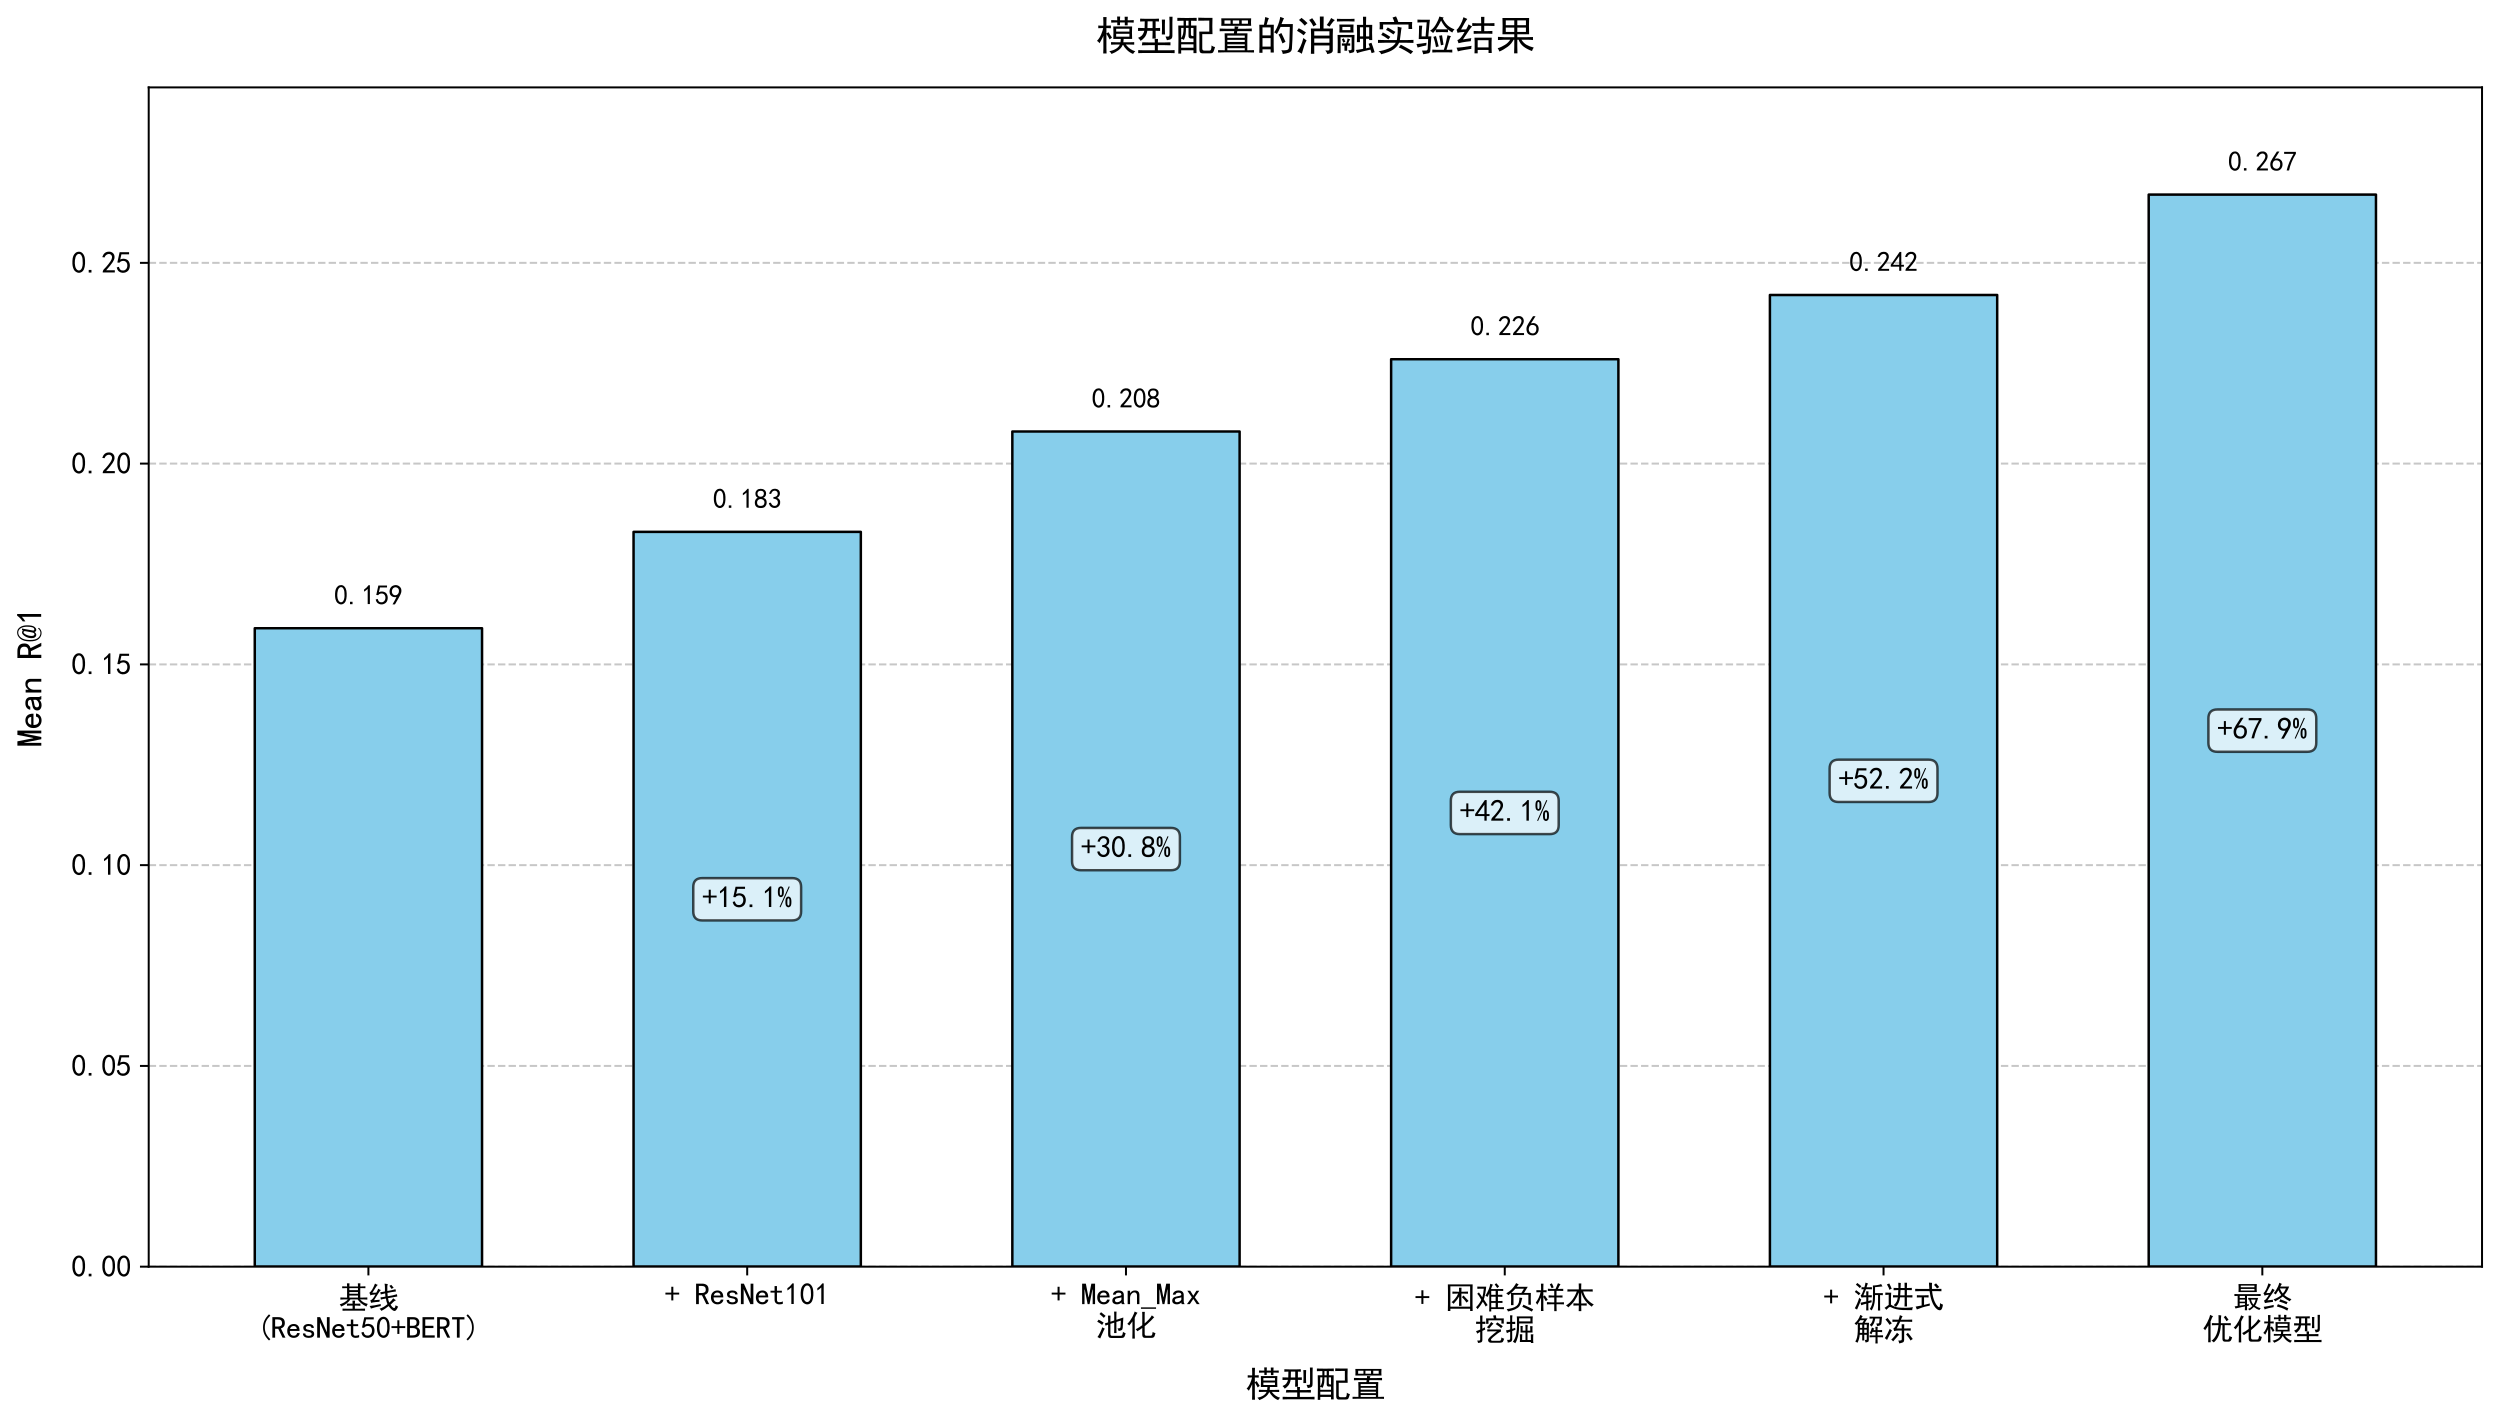 <?xml version="1.0" encoding="utf-8" standalone="no"?>
<!DOCTYPE svg PUBLIC "-//W3C//DTD SVG 1.1//EN"
  "http://www.w3.org/Graphics/SVG/1.1/DTD/svg11.dtd">
<svg xmlns:xlink="http://www.w3.org/1999/xlink" width="1001.525pt" height="568.453pt" viewBox="0 0 1001.525 568.453" xmlns="http://www.w3.org/2000/svg" version="1.1">
 <defs>
  <style type="text/css">*{stroke-linejoin: round; stroke-linecap: butt}</style>
 </defs>
 <g id="figure_1">
  <g id="patch_1">
   <path d="M 0 568.453 
L 1001.525 568.453 
L 1001.525 0 
L 0 0 
z
" style="fill: #ffffff"/>
  </g>
  <g id="axes_1">
   <g id="patch_2">
    <path d="M 59.575 507.438 
L 994.325 507.438 
L 994.325 35.013 
L 59.575 35.013 
z
" style="fill: #ffffff"/>
   </g>
   <g id="matplotlib.axis_1">
    <g id="xtick_1">
     <g id="line2d_1">
      <defs>
       <path id="m020898fd2f" d="M 0 0 
L 0 3.5 
" style="stroke: #000000; stroke-width: 0.8"/>
      </defs>
      <g>
       <use xlink:href="#m020898fd2f" x="147.587" y="507.438" style="stroke: #000000; stroke-width: 0.8"/>
      </g>
     </g>
     <g id="text_1">
      <!-- 基线 -->
      <g transform="translate(135.587 524.094) scale(0.12 -0.12)">
       <defs>
        <path id="SimHei-57fa" d="M 1800 4550 
Q 1800 4900 1775 5200 
L 2300 5200 
Q 2275 4875 2275 4550 
L 4075 4550 
Q 4075 4900 4050 5200 
L 4575 5200 
Q 4550 4875 4550 4550 
L 4925 4550 
Q 5200 4550 5625 4575 
L 5625 4175 
Q 5200 4200 4925 4200 
L 4550 4200 
L 4550 2225 
L 5100 2225 
Q 5600 2225 6025 2250 
L 6025 1800 
Q 5625 1850 5125 1850 
L 4500 1850 
Q 4875 1450 5225 1237 
Q 5575 1025 6125 900 
Q 5900 625 5850 350 
Q 5200 650 4737 1037 
Q 4275 1425 4000 1850 
L 2500 1850 
Q 2200 1375 1712 1000 
Q 1225 625 550 350 
Q 475 575 275 825 
Q 700 925 1212 1212 
Q 1725 1500 1950 1850 
L 1300 1850 
Q 850 1850 400 1800 
L 400 2250 
Q 850 2225 1300 2225 
L 1800 2225 
L 1800 4200 
Q 1200 4200 775 4175 
L 775 4575 
Q 1200 4550 1625 4550 
L 1800 4550 
z
M 2950 950 
Q 2950 1200 2925 1575 
L 3475 1575 
Q 3425 1300 3425 950 
L 3900 950 
Q 4250 950 4575 975 
L 4575 500 
Q 4250 550 3875 550 
L 3425 550 
L 3425 -100 
L 4500 -100 
Q 5075 -100 5550 -75 
L 5550 -525 
Q 5075 -500 4500 -500 
L 1800 -500 
Q 1300 -500 850 -525 
L 850 -75 
Q 1275 -100 1800 -100 
L 2950 -100 
L 2950 550 
L 2550 550 
Q 2125 550 1775 525 
L 1775 975 
Q 2125 950 2500 950 
L 2950 950 
z
M 4075 2225 
L 4075 2650 
L 2275 2650 
L 2275 2225 
L 4075 2225 
z
M 4075 3775 
L 4075 4200 
L 2275 4200 
L 2275 3775 
L 4075 3775 
z
M 4075 3025 
L 4075 3375 
L 2275 3375 
L 2275 3025 
L 4075 3025 
z
" transform="scale(0.016)"/>
        <path id="SimHei-7ebf" d="M 3450 4300 
Q 3450 4675 3375 5125 
Q 3700 5100 4050 5050 
Q 3975 4900 3950 4562 
Q 3925 4225 3950 3600 
L 4800 3750 
Q 5225 3850 5650 3975 
L 5750 3500 
Q 5325 3450 4875 3375 
L 3975 3200 
Q 3975 2800 4025 2500 
L 5000 2675 
Q 5500 2775 5950 2925 
L 6025 2450 
Q 5575 2375 5075 2275 
L 4100 2100 
Q 4150 1600 4350 1175 
Q 4575 1350 4787 1575 
Q 5000 1800 5175 2075 
Q 5550 1775 5750 1675 
Q 5425 1525 5237 1337 
Q 5050 1150 4625 750 
Q 4925 250 5162 112 
Q 5400 -25 5500 100 
Q 5600 225 5675 625 
Q 5900 450 6200 350 
Q 5775 -750 5275 -537 
Q 4775 -325 4225 450 
Q 3875 175 3537 -62 
Q 3200 -300 2700 -550 
Q 2575 -300 2325 -100 
Q 2825 75 3175 275 
Q 3525 475 3975 850 
Q 3750 1350 3650 2025 
Q 2900 1900 2600 1800 
L 2525 2275 
Q 2825 2275 3550 2425 
Q 3500 2825 3500 3100 
Q 2825 2950 2575 2875 
L 2475 3350 
Q 2725 3350 3450 3500 
L 3450 4300 
z
M 1950 4875 
Q 1700 4650 1462 4237 
Q 1225 3825 825 3225 
Q 1425 3250 1650 3250 
Q 1875 3625 2050 4075 
Q 2300 3900 2600 3800 
Q 2350 3550 2087 3125 
Q 1825 2700 1175 1675 
Q 1850 1725 2375 1775 
Q 2300 1525 2300 1350 
Q 2125 1350 1525 1287 
Q 925 1225 550 1125 
Q 525 1375 400 1650 
Q 700 1725 950 2050 
Q 1200 2375 1475 2875 
Q 650 2825 425 2675 
Q 350 2950 200 3225 
Q 525 3450 825 3962 
Q 1125 4475 1375 5150 
Q 1625 4975 1950 4875 
z
M 2575 875 
Q 2550 600 2575 450 
Q 1950 325 1450 200 
Q 950 75 525 -75 
Q 450 200 250 475 
Q 950 550 1325 612 
Q 1700 675 2575 875 
z
M 4850 4025 
Q 4675 4300 4375 4675 
L 4775 4875 
Q 4875 4750 5275 4275 
Q 5025 4175 4850 4025 
z
" transform="scale(0.016)"/>
       </defs>
       <use xlink:href="#SimHei-57fa"/>
       <use xlink:href="#SimHei-7ebf" transform="translate(100 0)"/>
      </g>
      <!-- (ResNet50+BERT) -->
      <g transform="translate(102.587 536.113) scale(0.12 -0.12)">
       <defs>
        <path id="SimHei-28" d="M 2975 -200 
L 2700 -475 
Q 2075 125 1762 775 
Q 1450 1425 1450 2250 
Q 1450 3075 1762 3725 
Q 2075 4375 2700 5000 
L 2975 4725 
Q 2400 4175 2112 3587 
Q 1825 3000 1825 2250 
Q 1825 1500 2112 912 
Q 2400 325 2975 -200 
z
" transform="scale(0.016)"/>
        <path id="SimHei-52" d="M 3000 125 
L 2400 125 
L 1500 1975 
L 850 1975 
L 850 125 
L 275 125 
L 275 4400 
L 1525 4400 
Q 2125 4400 2500 4112 
Q 2875 3825 2875 3175 
Q 2875 2675 2625 2400 
Q 2375 2125 2050 2050 
L 3000 125 
z
M 2300 3175 
Q 2300 3525 2087 3725 
Q 1875 3925 1400 3925 
L 850 3925 
L 850 2450 
L 1550 2450 
Q 1850 2450 2075 2612 
Q 2300 2775 2300 3175 
z
" transform="scale(0.016)"/>
        <path id="SimHei-65" d="M 2850 1075 
Q 2800 625 2450 350 
Q 2100 75 1625 75 
Q 1025 75 637 462 
Q 250 850 250 1525 
Q 250 2200 637 2587 
Q 1025 2975 1625 2975 
Q 2150 2975 2487 2637 
Q 2825 2300 2825 1525 
L 800 1525 
Q 800 975 1037 750 
Q 1275 525 1625 525 
Q 1900 525 2075 662 
Q 2250 800 2300 1075 
L 2850 1075 
z
M 2250 1925 
Q 2200 2275 2025 2412 
Q 1850 2550 1575 2550 
Q 1325 2550 1125 2412 
Q 925 2275 825 1925 
L 2250 1925 
z
" transform="scale(0.016)"/>
        <path id="SimHei-73" d="M 2750 900 
Q 2750 500 2437 287 
Q 2125 75 1650 75 
Q 1050 75 725 312 
Q 400 550 400 1000 
L 900 1000 
Q 900 700 1112 600 
Q 1325 500 1625 500 
Q 1925 500 2075 612 
Q 2225 725 2225 900 
Q 2225 1025 2100 1150 
Q 1975 1275 1475 1350 
Q 900 1425 687 1637 
Q 475 1850 475 2200 
Q 475 2500 762 2737 
Q 1050 2975 1600 2975 
Q 2100 2975 2387 2750 
Q 2675 2525 2675 2150 
L 2175 2150 
Q 2175 2375 2012 2462 
Q 1850 2550 1600 2550 
Q 1275 2550 1137 2437 
Q 1000 2325 1000 2175 
Q 1000 2000 1125 1900 
Q 1250 1800 1650 1750 
Q 2300 1650 2525 1437 
Q 2750 1225 2750 900 
z
" transform="scale(0.016)"/>
        <path id="SimHei-4e" d="M 2850 125 
L 2225 125 
L 850 3225 
L 825 3225 
L 825 125 
L 250 125 
L 250 4400 
L 875 4400 
L 2250 1300 
L 2275 1300 
L 2275 4400 
L 2850 4400 
L 2850 125 
z
" transform="scale(0.016)"/>
        <path id="SimHei-74" d="M 2750 200 
Q 2625 150 2462 112 
Q 2300 75 2025 75 
Q 1575 75 1300 325 
Q 1025 575 1025 1025 
L 1025 2525 
L 175 2525 
L 175 2925 
L 1025 2925 
L 1025 3900 
L 1525 3900 
L 1525 2925 
L 2550 2925 
L 2550 2525 
L 1525 2525 
L 1525 1000 
Q 1525 800 1625 662 
Q 1725 525 2000 525 
Q 2275 525 2450 575 
Q 2625 625 2750 700 
L 2750 200 
z
" transform="scale(0.016)"/>
        <path id="SimHei-35" d="M 550 1325 
Q 725 650 1150 575 
Q 1575 500 1837 662 
Q 2100 825 2212 1087 
Q 2325 1350 2312 1675 
Q 2300 2000 2137 2225 
Q 1975 2450 1725 2525 
Q 1475 2600 1162 2525 
Q 850 2450 650 2175 
L 225 2225 
Q 275 2375 700 4375 
L 2675 4375 
L 2675 3925 
L 1075 3925 
Q 950 3250 825 2850 
Q 1200 3025 1525 3012 
Q 1850 3000 2150 2862 
Q 2450 2725 2587 2487 
Q 2725 2250 2787 2012 
Q 2850 1775 2837 1500 
Q 2825 1225 2725 937 
Q 2625 650 2425 462 
Q 2225 275 1937 162 
Q 1650 50 1275 75 
Q 900 100 562 350 
Q 225 600 100 1200 
L 550 1325 
z
" transform="scale(0.016)"/>
        <path id="SimHei-30" d="M 225 2537 
Q 250 3200 412 3587 
Q 575 3975 875 4225 
Q 1175 4475 1612 4475 
Q 2050 4475 2375 4112 
Q 2700 3750 2800 3200 
Q 2900 2650 2862 1937 
Q 2825 1225 2612 775 
Q 2400 325 1975 150 
Q 1550 -25 1125 187 
Q 700 400 525 750 
Q 350 1100 275 1487 
Q 200 1875 225 2537 
z
M 750 2687 
Q 675 2000 800 1462 
Q 925 925 1212 700 
Q 1500 475 1800 612 
Q 2100 750 2237 1162 
Q 2375 1575 2375 2062 
Q 2375 2550 2337 2950 
Q 2300 3350 2112 3675 
Q 1925 4000 1612 4012 
Q 1300 4025 1062 3700 
Q 825 3375 750 2687 
z
" transform="scale(0.016)"/>
        <path id="SimHei-2b" d="M 3000 2125 
L 1775 2125 
L 1775 900 
L 1350 900 
L 1350 2125 
L 125 2125 
L 125 2525 
L 1350 2525 
L 1350 3750 
L 1775 3750 
L 1775 2525 
L 3000 2525 
L 3000 2125 
z
" transform="scale(0.016)"/>
        <path id="SimHei-42" d="M 2950 1400 
Q 2950 675 2550 400 
Q 2150 125 1525 125 
L 275 125 
L 275 4400 
L 1575 4400 
Q 2200 4400 2512 4075 
Q 2825 3750 2825 3300 
Q 2825 2850 2612 2637 
Q 2400 2425 2175 2350 
Q 2475 2275 2712 2037 
Q 2950 1800 2950 1400 
z
M 2250 3300 
Q 2250 3625 2062 3775 
Q 1875 3925 1600 3925 
L 850 3925 
L 850 2600 
L 1575 2600 
Q 1850 2600 2050 2762 
Q 2250 2925 2250 3300 
z
M 2350 1400 
Q 2350 1800 2087 1962 
Q 1825 2125 1500 2125 
L 850 2125 
L 850 600 
L 1425 600 
Q 1875 600 2112 775 
Q 2350 950 2350 1400 
z
" transform="scale(0.016)"/>
        <path id="SimHei-45" d="M 2900 125 
L 350 125 
L 350 4400 
L 2775 4400 
L 2775 3925 
L 925 3925 
L 925 2600 
L 2625 2600 
L 2625 2125 
L 925 2125 
L 925 600 
L 2900 600 
L 2900 125 
z
" transform="scale(0.016)"/>
        <path id="SimHei-54" d="M 2850 3925 
L 1850 3925 
L 1850 125 
L 1275 125 
L 1275 3925 
L 275 3925 
L 275 4400 
L 2850 4400 
L 2850 3925 
z
" transform="scale(0.016)"/>
        <path id="SimHei-29" d="M 1675 2250 
Q 1675 1425 1362 775 
Q 1050 125 425 -475 
L 150 -200 
Q 725 325 1012 912 
Q 1300 1500 1300 2250 
Q 1300 3000 1012 3587 
Q 725 4175 150 4725 
L 425 5000 
Q 1050 4375 1362 3725 
Q 1675 3075 1675 2250 
z
" transform="scale(0.016)"/>
       </defs>
       <use xlink:href="#SimHei-28"/>
       <use xlink:href="#SimHei-52" transform="translate(50 0)"/>
       <use xlink:href="#SimHei-65" transform="translate(100 0)"/>
       <use xlink:href="#SimHei-73" transform="translate(150 0)"/>
       <use xlink:href="#SimHei-4e" transform="translate(200 0)"/>
       <use xlink:href="#SimHei-65" transform="translate(250 0)"/>
       <use xlink:href="#SimHei-74" transform="translate(300 0)"/>
       <use xlink:href="#SimHei-35" transform="translate(350 0)"/>
       <use xlink:href="#SimHei-30" transform="translate(400 0)"/>
       <use xlink:href="#SimHei-2b" transform="translate(450 0)"/>
       <use xlink:href="#SimHei-42" transform="translate(500 0)"/>
       <use xlink:href="#SimHei-45" transform="translate(550 0)"/>
       <use xlink:href="#SimHei-52" transform="translate(600 0)"/>
       <use xlink:href="#SimHei-54" transform="translate(650 0)"/>
       <use xlink:href="#SimHei-29" transform="translate(700 0)"/>
      </g>
     </g>
    </g>
    <g id="xtick_2">
     <g id="line2d_2">
      <g>
       <use xlink:href="#m020898fd2f" x="299.332" y="507.438" style="stroke: #000000; stroke-width: 0.8"/>
      </g>
     </g>
     <g id="text_2">
      <!-- + ResNet101 -->
      <g transform="translate(266.332 522.688) scale(0.12 -0.12)">
       <defs>
        <path id="SimHei-20" transform="scale(0.016)"/>
        <path id="SimHei-31" d="M 1400 3600 
Q 1075 3275 575 2975 
L 575 3450 
Q 1200 3875 1600 4450 
L 1900 4450 
L 1900 150 
L 1400 150 
L 1400 3600 
z
" transform="scale(0.016)"/>
       </defs>
       <use xlink:href="#SimHei-2b"/>
       <use xlink:href="#SimHei-20" transform="translate(50 0)"/>
       <use xlink:href="#SimHei-52" transform="translate(100 0)"/>
       <use xlink:href="#SimHei-65" transform="translate(150 0)"/>
       <use xlink:href="#SimHei-73" transform="translate(200 0)"/>
       <use xlink:href="#SimHei-4e" transform="translate(250 0)"/>
       <use xlink:href="#SimHei-65" transform="translate(300 0)"/>
       <use xlink:href="#SimHei-74" transform="translate(350 0)"/>
       <use xlink:href="#SimHei-31" transform="translate(400 0)"/>
       <use xlink:href="#SimHei-30" transform="translate(450 0)"/>
       <use xlink:href="#SimHei-31" transform="translate(500 0)"/>
      </g>
     </g>
    </g>
    <g id="xtick_3">
     <g id="line2d_3">
      <g>
       <use xlink:href="#m020898fd2f" x="451.077" y="507.438" style="stroke: #000000; stroke-width: 0.8"/>
      </g>
     </g>
     <g id="text_3">
      <!-- + Mean_Max -->
      <g transform="translate(421.077 522.688) scale(0.12 -0.12)">
       <defs>
        <path id="SimHei-4d" d="M 2925 125 
L 2425 125 
L 2425 3175 
L 2375 3175 
L 1775 125 
L 1375 125 
L 775 3175 
L 725 3175 
L 725 125 
L 225 125 
L 225 4400 
L 1000 4400 
L 1550 1575 
L 1600 1575 
L 2150 4400 
L 2925 4400 
L 2925 125 
z
" transform="scale(0.016)"/>
        <path id="SimHei-61" d="M 2875 125 
L 2275 125 
Q 2225 175 2200 262 
Q 2175 350 2175 475 
Q 2000 275 1750 175 
Q 1500 75 1225 75 
Q 825 75 550 275 
Q 275 475 275 850 
Q 275 1225 525 1450 
Q 775 1675 1300 1750 
Q 1650 1800 1912 1875 
Q 2175 1950 2175 2075 
Q 2175 2225 2062 2375 
Q 1950 2525 1575 2525 
Q 1275 2525 1137 2412 
Q 1000 2300 950 2100 
L 400 2100 
Q 450 2500 762 2737 
Q 1075 2975 1575 2975 
Q 2125 2975 2400 2725 
Q 2675 2475 2675 2025 
L 2675 650 
Q 2675 500 2725 375 
Q 2775 250 2875 125 
z
M 2175 1050 
L 2175 1550 
Q 2025 1500 1887 1462 
Q 1750 1425 1425 1375 
Q 1050 1325 937 1200 
Q 825 1075 825 900 
Q 825 750 937 637 
Q 1050 525 1275 525 
Q 1500 525 1762 650 
Q 2025 775 2175 1050 
z
" transform="scale(0.016)"/>
        <path id="SimHei-6e" d="M 2800 125 
L 2300 125 
L 2300 1925 
Q 2300 2225 2150 2400 
Q 2000 2575 1750 2575 
Q 1425 2575 1137 2237 
Q 850 1900 850 1400 
L 850 125 
L 350 125 
L 350 2925 
L 850 2925 
L 850 2400 
Q 1050 2675 1287 2825 
Q 1525 2975 1900 2975 
Q 2350 2975 2575 2725 
Q 2800 2475 2800 2100 
L 2800 125 
z
" transform="scale(0.016)"/>
        <path id="SimHei-5f" d="M 3150 -850 
L 0 -850 
L 0 -550 
L 3150 -550 
L 3150 -850 
z
" transform="scale(0.016)"/>
        <path id="SimHei-78" d="M 2875 125 
L 2275 125 
L 1550 1200 
L 825 125 
L 225 125 
L 1250 1550 
L 300 2925 
L 900 2925 
L 1550 1875 
L 2200 2925 
L 2800 2925 
L 1850 1550 
L 2875 125 
z
" transform="scale(0.016)"/>
       </defs>
       <use xlink:href="#SimHei-2b"/>
       <use xlink:href="#SimHei-20" transform="translate(50 0)"/>
       <use xlink:href="#SimHei-4d" transform="translate(100 0)"/>
       <use xlink:href="#SimHei-65" transform="translate(150 0)"/>
       <use xlink:href="#SimHei-61" transform="translate(200 0)"/>
       <use xlink:href="#SimHei-6e" transform="translate(250 0)"/>
       <use xlink:href="#SimHei-5f" transform="translate(300 0)"/>
       <use xlink:href="#SimHei-4d" transform="translate(350 0)"/>
       <use xlink:href="#SimHei-61" transform="translate(400 0)"/>
       <use xlink:href="#SimHei-78" transform="translate(450 0)"/>
      </g>
      <!-- 池化 -->
      <g transform="translate(439.077 535.194) scale(0.12 -0.12)">
       <defs>
        <path id="SimHei-6c60" d="M 2525 3425 
Q 2525 3850 2500 4250 
L 3025 4250 
Q 3000 3750 3000 3450 
L 3000 2975 
L 3800 3225 
L 3800 4250 
Q 3800 4675 3775 5075 
L 4275 5075 
Q 4250 4725 4250 4225 
L 4250 3375 
L 5700 3850 
L 5575 1750 
Q 5550 1350 5375 1237 
Q 5200 1125 4725 1025 
Q 4675 1275 4475 1550 
Q 4850 1575 4975 1625 
Q 5100 1675 5125 2025 
L 5175 3200 
L 4250 2925 
L 4250 1425 
Q 4250 1125 4275 600 
L 3775 600 
Q 3800 1075 3800 1425 
L 3800 2775 
L 3000 2525 
L 3000 400 
Q 3000 -25 3450 25 
L 5125 25 
Q 5375 25 5462 175 
Q 5550 325 5625 850 
Q 5850 675 6175 575 
Q 6050 25 5900 -200 
Q 5750 -425 5225 -425 
L 3200 -425 
Q 2500 -425 2525 325 
L 2525 2350 
L 1975 2150 
L 1850 2625 
L 2525 2825 
L 2525 3425 
z
M 1825 1525 
Q 1675 1300 1375 600 
Q 1075 -100 875 -525 
Q 550 -350 300 -225 
Q 550 75 875 750 
Q 1200 1425 1300 1800 
Q 1525 1650 1825 1525 
z
M 550 3400 
Q 1000 3175 1600 2775 
Q 1425 2575 1275 2300 
Q 825 2675 250 2975 
Q 400 3175 550 3400 
z
M 1050 4950 
Q 1500 4625 2000 4200 
Q 1800 4000 1625 3775 
Q 1200 4200 725 4575 
Q 875 4750 1050 4950 
z
" transform="scale(0.016)"/>
        <path id="SimHei-5316" d="M 3925 5025 
Q 3900 4900 3900 4400 
L 3900 2625 
Q 4375 3025 4775 3450 
Q 5175 3875 5400 4300 
Q 5600 4100 5900 3925 
Q 5700 3700 5225 3212 
Q 4750 2725 4487 2512 
Q 4225 2300 3900 2025 
L 3900 450 
Q 3900 50 4225 50 
L 5200 50 
Q 5400 75 5462 262 
Q 5525 450 5575 850 
Q 5800 650 6150 600 
Q 6000 -100 5825 -250 
Q 5650 -400 5350 -400 
L 3950 -400 
Q 3425 -400 3400 200 
L 3400 1675 
Q 3225 1525 2962 1350 
Q 2700 1175 2375 975 
Q 2225 1225 2025 1400 
Q 2350 1550 2737 1787 
Q 3125 2025 3400 2250 
L 3400 4500 
Q 3400 4800 3375 5025 
L 3925 5025 
z
M 2400 4850 
Q 2175 4550 2075 4337 
Q 1975 4125 1825 3775 
L 1825 675 
Q 1825 -75 1850 -550 
L 1325 -550 
Q 1350 -125 1350 650 
L 1350 3050 
Q 1125 2725 962 2525 
Q 800 2325 675 2175 
Q 500 2375 275 2525 
Q 625 2850 875 3212 
Q 1125 3575 1312 3912 
Q 1500 4250 1625 4575 
Q 1750 4900 1825 5100 
Q 1975 4975 2400 4850 
z
" transform="scale(0.016)"/>
       </defs>
       <use xlink:href="#SimHei-6c60"/>
       <use xlink:href="#SimHei-5316" transform="translate(100 0)"/>
      </g>
     </g>
    </g>
    <g id="xtick_4">
     <g id="line2d_4">
      <g>
       <use xlink:href="#m020898fd2f" x="602.823" y="507.438" style="stroke: #000000; stroke-width: 0.8"/>
      </g>
     </g>
     <g id="text_4">
      <!-- + 困难负样本 -->
      <g transform="translate(566.823 524.094) scale(0.12 -0.12)">
       <defs>
        <path id="SimHei-56f0" d="M 5800 4975 
Q 5775 4325 5775 3600 
L 5775 825 
Q 5775 150 5800 -575 
L 5275 -575 
L 5275 -100 
L 1150 -100 
L 1150 -575 
L 625 -575 
Q 650 50 650 825 
L 650 3600 
Q 650 4275 625 4975 
L 5800 4975 
z
M 5275 325 
L 5275 4575 
L 1150 4575 
L 1150 325 
L 5275 325 
z
M 2975 3450 
Q 2975 3975 2950 4275 
L 3475 4275 
Q 3450 4100 3450 3450 
L 4050 3450 
Q 4450 3450 4825 3475 
L 4825 3025 
Q 4450 3050 4050 3050 
L 3450 3050 
L 3450 1450 
Q 3450 975 3475 500 
L 2950 500 
Q 2975 975 2975 1450 
L 2975 2450 
Q 2750 2050 2500 1725 
Q 2250 1400 1825 925 
Q 1650 1125 1400 1275 
Q 1725 1500 2112 1962 
Q 2500 2425 2775 3050 
L 2525 3050 
Q 2125 3050 1575 3025 
L 1575 3475 
Q 2125 3450 2525 3450 
L 2975 3450 
z
M 3900 2650 
Q 4500 2025 4950 1525 
Q 4700 1350 4525 1175 
Q 4300 1500 4050 1800 
Q 3800 2100 3550 2325 
Q 3750 2475 3900 2650 
z
" transform="scale(0.016)"/>
        <path id="SimHei-96be" d="M 5775 1100 
Q 5425 1125 5000 1125 
L 4825 1125 
L 4825 200 
L 5200 200 
Q 5725 200 6075 225 
L 6075 -200 
Q 5750 -175 5200 -175 
L 3425 -175 
L 3425 -675 
L 3000 -675 
Q 3025 -300 3025 600 
L 3025 3125 
Q 2925 2925 2850 2750 
Q 2775 2575 2650 2350 
Q 2500 2500 2200 2600 
Q 2425 2925 2600 3287 
Q 2775 3650 2900 3950 
Q 3025 4250 3112 4550 
Q 3200 4850 3225 5100 
Q 3525 5000 3775 4925 
Q 3700 4825 3600 4587 
Q 3500 4350 3375 4000 
L 5075 4000 
Q 5525 4000 5925 4025 
L 5925 3600 
Q 5700 3625 5100 3625 
L 4825 3625 
L 4825 2800 
L 5025 2800 
Q 5425 2800 5750 2825 
L 5750 2375 
Q 5475 2400 5025 2400 
L 4825 2400 
L 4825 1500 
L 5000 1500 
Q 5450 1500 5775 1525 
L 5775 1100 
z
M 1675 1350 
Q 1450 975 1175 575 
Q 900 175 575 -200 
Q 450 50 250 200 
Q 600 550 850 887 
Q 1100 1225 1350 1750 
Q 1150 2125 962 2425 
Q 775 2725 500 3025 
Q 700 3150 850 3300 
Q 1025 3100 1187 2850 
Q 1350 2600 1550 2300 
Q 1675 2625 1750 3075 
Q 1825 3525 1875 4075 
L 1200 4075 
Q 775 4075 525 4050 
L 525 4525 
Q 775 4500 1175 4500 
L 2375 4500 
Q 2350 4175 2312 3887 
Q 2275 3600 2187 3087 
Q 2100 2575 2012 2300 
Q 1925 2025 1875 1850 
Q 2000 1675 2225 1337 
Q 2450 1000 2675 650 
Q 2475 550 2275 350 
Q 2125 650 1950 937 
Q 1775 1225 1675 1350 
z
M 4350 200 
L 4350 1125 
L 3425 1125 
L 3425 200 
L 4350 200 
z
M 4350 1500 
L 4350 2400 
L 3425 2400 
L 3425 1500 
L 4350 1500 
z
M 4350 2800 
L 4350 3625 
L 3425 3625 
L 3425 2800 
L 4350 2800 
z
M 4675 4200 
Q 4525 4475 4375 4662 
Q 4225 4850 4150 4950 
Q 4325 5075 4475 5225 
Q 4675 5000 4825 4850 
Q 4975 4700 5075 4550 
Q 4850 4375 4675 4200 
z
" transform="scale(0.016)"/>
        <path id="SimHei-8d1f" d="M 2900 5000 
Q 2575 4600 2500 4475 
L 4800 4475 
Q 4200 3500 4025 3200 
L 5450 3200 
Q 5425 2850 5425 1975 
Q 5425 1100 5450 725 
L 4925 725 
L 4925 2800 
L 1825 2800 
L 1825 650 
L 1300 650 
Q 1325 1050 1325 1925 
Q 1325 2800 1300 3150 
Q 950 2900 750 2725 
Q 525 2975 300 3125 
Q 625 3275 1062 3612 
Q 1500 3950 1875 4462 
Q 2250 4975 2375 5250 
Q 2625 5075 2900 5000 
z
M 3650 2150 
Q 3575 1900 3450 1337 
Q 3325 775 3050 412 
Q 2775 50 2162 -225 
Q 1550 -500 675 -675 
Q 600 -425 400 -175 
Q 1000 -125 1575 50 
Q 2150 225 2475 500 
Q 2800 775 2925 1187 
Q 3050 1600 3050 2225 
Q 3375 2175 3650 2150 
z
M 2225 4075 
Q 1800 3600 1350 3200 
L 3475 3200 
Q 3800 3725 4000 4075 
L 2225 4075 
z
M 3875 750 
Q 4350 525 4850 300 
Q 5350 75 5925 -225 
Q 5775 -425 5650 -700 
Q 5100 -400 4612 -150 
Q 4125 100 3650 300 
Q 3850 600 3875 750 
z
" transform="scale(0.016)"/>
        <path id="SimHei-6837" d="M 4350 4025 
Q 4600 4575 4850 5225 
Q 5250 5075 5375 5000 
Q 5150 4725 4850 4025 
L 4950 4025 
Q 5650 4050 5950 4050 
L 5950 3600 
Q 5675 3625 5175 3625 
L 4550 3625 
L 4550 2650 
L 4950 2650 
Q 5525 2675 5800 2675 
L 5800 2225 
Q 5475 2250 5025 2250 
L 4550 2250 
L 4550 1225 
L 5325 1225 
Q 5800 1250 6100 1250 
L 6100 800 
Q 5825 825 5325 825 
L 4550 825 
L 4550 275 
Q 4550 -250 4575 -600 
L 4075 -600 
L 4075 825 
L 3475 825 
Q 3000 825 2550 800 
L 2550 1275 
Q 3000 1250 3500 1225 
L 4075 1225 
L 4075 2250 
L 3650 2250 
Q 3225 2250 2900 2225 
L 2900 2700 
Q 3200 2675 3675 2650 
L 4075 2650 
L 4075 3625 
L 3475 3625 
Q 3050 3625 2750 3600 
L 2750 4075 
Q 3050 4050 3475 4025 
L 4350 4025 
z
M 1325 4350 
Q 1325 4775 1300 5125 
L 1825 5125 
Q 1800 4725 1800 4350 
L 1800 3750 
Q 2125 3750 2475 3775 
L 2475 3325 
Q 2125 3350 1800 3350 
L 1800 2425 
Q 2000 2600 2100 2675 
Q 2375 2325 2725 1775 
Q 2575 1700 2300 1475 
Q 2025 1975 1800 2350 
L 1800 475 
Q 1800 -50 1825 -575 
L 1300 -575 
Q 1325 -25 1325 475 
L 1325 2250 
Q 925 1300 525 725 
Q 425 950 225 1175 
Q 950 2150 1225 3350 
Q 825 3350 350 3325 
L 350 3775 
Q 825 3750 1325 3750 
L 1325 4350 
z
M 3575 5200 
Q 3800 4775 3950 4350 
Q 3650 4250 3525 4175 
Q 3350 4600 3150 5000 
Q 3425 5125 3575 5200 
z
" transform="scale(0.016)"/>
        <path id="SimHei-672c" d="M 2950 3925 
L 2950 4425 
Q 2950 4825 2925 5175 
L 3475 5175 
Q 3450 4900 3450 4450 
L 3450 3925 
L 4850 3925 
Q 5275 3925 5850 3950 
L 5850 3475 
Q 5300 3500 4875 3500 
L 3850 3500 
Q 4200 2350 4862 1687 
Q 5525 1025 6075 800 
Q 5850 625 5650 325 
Q 4800 900 4262 1637 
Q 3725 2375 3450 3350 
L 3450 1000 
L 3775 1000 
Q 4175 1000 4600 1025 
L 4600 550 
Q 4175 575 3750 575 
L 3450 575 
Q 3450 0 3475 -600 
L 2925 -600 
Q 2950 0 2950 575 
L 2625 575 
Q 2225 575 1825 550 
L 1825 1025 
Q 2225 1000 2625 1000 
L 2950 1000 
L 2950 3300 
Q 2550 2275 2062 1575 
Q 1575 875 750 175 
Q 550 450 275 575 
Q 1100 1075 1650 1825 
Q 2200 2575 2525 3500 
L 1425 3500 
Q 1025 3500 575 3475 
L 575 3950 
Q 1025 3925 1400 3925 
L 2950 3925 
z
" transform="scale(0.016)"/>
       </defs>
       <use xlink:href="#SimHei-2b"/>
       <use xlink:href="#SimHei-20" transform="translate(50 0)"/>
       <use xlink:href="#SimHei-56f0" transform="translate(100 0)"/>
       <use xlink:href="#SimHei-96be" transform="translate(200 0)"/>
       <use xlink:href="#SimHei-8d1f" transform="translate(300 0)"/>
       <use xlink:href="#SimHei-6837" transform="translate(400 0)"/>
       <use xlink:href="#SimHei-672c" transform="translate(500 0)"/>
      </g>
      <!-- 挖掘 -->
      <g transform="translate(590.823 536.957) scale(0.12 -0.12)">
       <defs>
        <path id="SimHei-6316" d="M 1125 3875 
Q 1125 4850 1100 5175 
L 1600 5175 
Q 1575 4925 1575 3875 
Q 1850 3875 2200 3900 
L 2200 3425 
Q 1850 3450 1575 3450 
L 1575 2425 
Q 1825 2550 2075 2725 
Q 2125 2450 2175 2250 
Q 1875 2125 1575 1975 
L 1575 -25 
Q 1550 -300 1350 -400 
Q 1150 -500 675 -550 
Q 650 -300 475 -50 
Q 850 -50 975 -37 
Q 1100 -25 1125 175 
L 1125 1775 
Q 675 1525 500 1400 
Q 425 1650 250 1925 
Q 550 2000 1125 2250 
L 1125 3450 
Q 650 3450 275 3425 
L 275 3900 
Q 625 3875 1125 3875 
z
M 5450 2275 
L 5450 1825 
Q 5150 1725 4700 1387 
Q 4250 1050 3775 637 
Q 3300 225 3375 62 
Q 3450 -100 3650 -100 
L 5050 -100 
Q 5300 -100 5412 12 
Q 5525 125 5550 600 
Q 5825 400 6125 350 
Q 5950 -250 5775 -375 
Q 5600 -500 5150 -500 
L 3375 -500 
Q 3125 -500 2950 -350 
Q 2775 -200 2762 62 
Q 2750 325 3325 837 
Q 3900 1350 4600 1875 
L 3200 1875 
Q 2900 1875 2600 1850 
L 2600 2300 
Q 2875 2275 3200 2275 
L 5450 2275 
z
M 4375 5250 
Q 4425 5000 4500 4575 
L 6050 4575 
Q 6025 4350 6037 4062 
Q 6050 3775 6050 3500 
L 5550 3500 
L 5550 4175 
L 2850 4175 
L 2850 3450 
L 2350 3450 
Q 2375 3700 2375 4000 
Q 2375 4300 2350 4575 
L 3975 4575 
Q 3925 4900 3825 5175 
Q 4100 5200 4375 5250 
z
M 4700 3750 
Q 5450 3250 5850 2950 
Q 5650 2775 5500 2525 
Q 5275 2800 4350 3400 
Q 4550 3550 4700 3750 
z
M 3900 3500 
Q 3675 3275 3475 3050 
Q 3275 2825 2975 2425 
Q 2800 2600 2525 2725 
Q 3050 3200 3425 3825 
Q 3625 3625 3900 3500 
z
" transform="scale(0.016)"/>
        <path id="SimHei-6398" d="M 5850 5000 
Q 5825 4850 5800 4450 
L 5800 3925 
Q 5800 3725 5825 3525 
L 3000 3525 
Q 3000 2800 2962 2175 
Q 2925 1550 2737 750 
Q 2550 -50 2200 -600 
Q 1975 -425 1700 -275 
Q 2200 350 2375 1262 
Q 2550 2175 2550 2900 
L 2550 4150 
Q 2550 4700 2500 5000 
L 5850 5000 
z
M 5925 50 
Q 5925 -325 5975 -550 
L 5450 -550 
L 5450 -350 
L 3150 -350 
Q 3175 25 3175 375 
Q 3175 725 3150 1275 
L 3650 1275 
Q 3625 1050 3625 575 
L 3625 75 
L 4325 75 
L 4325 1625 
L 3300 1625 
L 3300 2350 
Q 3300 2750 3275 3000 
L 3750 3000 
Q 3725 2725 3725 2525 
L 3725 2025 
L 4325 2025 
L 4325 2725 
Q 4325 2900 4300 3225 
L 4800 3225 
Q 4775 3100 4750 2700 
L 4750 2025 
L 5325 2025 
Q 5325 2350 5312 2562 
Q 5300 2775 5275 2950 
L 5800 2950 
Q 5775 2625 5775 2275 
Q 5775 1925 5800 1625 
L 4750 1625 
L 4750 75 
L 5450 75 
L 5450 425 
Q 5450 1000 5425 1250 
L 5975 1250 
Q 5925 1075 5925 600 
L 5925 50 
z
M 2225 2200 
Q 1725 2025 1550 1950 
L 1550 150 
Q 1500 -150 1337 -262 
Q 1175 -375 625 -475 
Q 625 -200 475 100 
Q 900 75 1012 125 
Q 1125 175 1125 425 
L 1125 1800 
Q 850 1725 450 1500 
Q 325 1900 250 2075 
Q 900 2175 1125 2275 
L 1125 3425 
L 975 3425 
Q 625 3425 400 3400 
L 400 3875 
Q 625 3850 975 3850 
L 1125 3850 
L 1125 4575 
Q 1125 4925 1100 5225 
L 1600 5225 
Q 1550 4950 1550 4575 
L 1550 3850 
Q 1875 3850 2175 3875 
L 2175 3400 
Q 1825 3425 1550 3425 
L 1550 2400 
Q 1900 2500 2175 2625 
Q 2200 2300 2225 2200 
z
M 5350 3950 
L 5350 4600 
L 3000 4600 
L 3000 3950 
L 5350 3950 
z
" transform="scale(0.016)"/>
       </defs>
       <use xlink:href="#SimHei-6316"/>
       <use xlink:href="#SimHei-6398" transform="translate(100 0)"/>
      </g>
     </g>
    </g>
    <g id="xtick_5">
     <g id="line2d_5">
      <g>
       <use xlink:href="#m020898fd2f" x="754.568" y="507.438" style="stroke: #000000; stroke-width: 0.8"/>
      </g>
     </g>
     <g id="text_5">
      <!-- + 渐进式 -->
      <g transform="translate(730.568 523.86) scale(0.12 -0.12)">
       <defs>
        <path id="SimHei-6e10" d="M 2250 4250 
Q 2450 4900 2475 5225 
Q 2700 5125 3000 5050 
Q 2875 4850 2700 4250 
L 3075 4250 
Q 3450 4250 3825 4275 
L 3825 3825 
Q 3450 3850 3075 3850 
L 2575 3850 
Q 2450 3475 2050 2575 
L 2650 2575 
Q 2650 3025 2625 3400 
L 3100 3400 
Q 3075 3050 3075 2575 
L 3800 2600 
L 3800 2150 
L 3075 2175 
L 3075 1375 
Q 3475 1475 3725 1575 
Q 3725 1350 3775 1125 
Q 3450 1050 3075 925 
L 3075 175 
Q 3075 -75 3100 -575 
L 2625 -575 
Q 2650 -100 2650 350 
L 2650 825 
Q 2375 750 2125 687 
Q 1875 625 1600 500 
Q 1550 750 1425 1025 
Q 1825 1075 2650 1275 
L 2650 2175 
Q 2325 2175 2125 2162 
Q 1925 2150 1650 2100 
Q 1600 2300 1475 2550 
Q 1625 2625 1787 2975 
Q 1950 3325 2125 3850 
Q 2025 3850 1650 3825 
L 1650 4275 
Q 2025 4250 2250 4250 
z
M 6025 4425 
Q 5750 4375 4475 4275 
L 4475 3025 
L 5550 3025 
Q 5700 3025 6100 3050 
L 6100 2600 
Q 5700 2625 5525 2625 
L 5525 350 
Q 5525 -125 5550 -600 
L 5075 -600 
Q 5100 0 5100 350 
L 5100 2625 
L 4475 2625 
Q 4475 2000 4437 1512 
Q 4400 1025 4250 487 
Q 4100 -50 3775 -575 
Q 3625 -425 3375 -275 
Q 3575 0 3737 387 
Q 3900 775 3962 1175 
Q 4025 1575 4037 2137 
Q 4050 2700 4050 3550 
Q 4050 4400 4025 4625 
Q 4400 4625 4900 4700 
Q 5400 4775 5750 4925 
Q 5875 4650 6025 4425 
z
M 1600 1700 
Q 1450 1375 1237 800 
Q 1025 225 725 -400 
Q 475 -250 250 -125 
Q 500 300 750 875 
Q 1000 1450 1175 2075 
Q 1375 1850 1600 1700 
z
M 775 5150 
Q 1075 4925 1262 4775 
Q 1450 4625 1625 4475 
Q 1475 4275 1300 4075 
Q 950 4450 475 4800 
Q 600 4925 775 5150 
z
M 525 3650 
Q 1175 3175 1425 2975 
Q 1250 2800 1075 2600 
Q 725 2975 250 3275 
Q 375 3400 525 3650 
z
" transform="scale(0.016)"/>
        <path id="SimHei-8fdb" d="M 4400 4100 
Q 4400 4600 4375 5200 
L 4900 5200 
Q 4875 4900 4875 4100 
Q 5400 4100 5900 4125 
L 5900 3650 
Q 5400 3675 4875 3675 
L 4875 2575 
Q 5475 2575 6025 2600 
L 6025 2125 
Q 5475 2150 4875 2150 
L 4875 1125 
Q 4875 700 4900 250 
L 4375 250 
Q 4375 700 4400 1125 
L 4400 2150 
L 3450 2150 
Q 3350 1475 3162 1050 
Q 2975 625 2600 200 
Q 2350 400 2125 525 
Q 2600 950 2750 1312 
Q 2900 1675 2975 2150 
Q 2400 2150 1975 2125 
L 1975 2600 
Q 2425 2575 3025 2575 
Q 3075 3150 3075 3675 
Q 2575 3675 2100 3625 
L 2100 4125 
Q 2575 4100 3100 4100 
Q 3100 4675 3075 5200 
Q 3325 5175 3600 5150 
Q 3575 4825 3550 4100 
L 4400 4100 
z
M 1600 3125 
Q 1550 2575 1550 2200 
L 1550 625 
Q 2275 125 3100 37 
Q 3925 -50 4712 -25 
Q 5500 0 6125 100 
Q 6000 -200 5975 -525 
Q 4775 -525 4012 -500 
Q 3250 -475 2612 -312 
Q 1975 -150 1650 37 
Q 1325 225 1087 37 
Q 850 -150 575 -450 
Q 425 -225 200 -50 
Q 800 400 1075 575 
L 1075 2700 
Q 800 2700 375 2650 
L 375 3150 
Q 875 3125 1125 3125 
L 1600 3125 
z
M 4400 2575 
L 4400 3675 
L 3550 3675 
Q 3525 3150 3475 2575 
L 4400 2575 
z
M 1200 5050 
Q 1600 4250 1700 3925 
Q 1425 3875 1200 3725 
Q 1125 4175 700 4850 
L 1200 5050 
z
" transform="scale(0.016)"/>
        <path id="SimHei-5f0f" d="M 3300 3900 
Q 3250 4775 3225 5225 
Q 3375 5200 3875 5175 
Q 3825 5000 3850 3900 
L 4850 3900 
Q 5325 3900 5825 3925 
L 5825 3425 
Q 5375 3450 4875 3450 
L 3875 3450 
Q 3950 2800 4087 2237 
Q 4225 1675 4450 1175 
Q 4675 675 5037 287 
Q 5400 -100 5475 250 
Q 5550 600 5525 950 
Q 5750 775 6150 625 
Q 5975 -450 5637 -525 
Q 5300 -600 4962 -362 
Q 4625 -125 4325 325 
Q 4025 775 3837 1312 
Q 3650 1850 3525 2425 
Q 3400 3000 3350 3450 
L 1525 3450 
Q 800 3450 350 3425 
L 350 3925 
Q 825 3900 1500 3900 
L 3300 3900 
z
M 2250 2575 
Q 2725 2575 3150 2600 
L 3150 2125 
Q 2700 2150 2200 2150 
L 2200 575 
Q 2725 700 3400 875 
L 3400 425 
Q 2500 250 1975 87 
Q 1450 -75 700 -375 
L 450 225 
Q 750 250 1700 450 
L 1700 2150 
Q 975 2150 700 2125 
L 700 2600 
Q 975 2575 1475 2575 
L 2250 2575 
z
M 4700 5075 
Q 5175 4550 5375 4300 
Q 5250 4250 4900 4000 
Q 4725 4300 4275 4750 
Q 4400 4850 4700 5075 
z
" transform="scale(0.016)"/>
       </defs>
       <use xlink:href="#SimHei-2b"/>
       <use xlink:href="#SimHei-20" transform="translate(50 0)"/>
       <use xlink:href="#SimHei-6e10" transform="translate(100 0)"/>
       <use xlink:href="#SimHei-8fdb" transform="translate(200 0)"/>
       <use xlink:href="#SimHei-5f0f" transform="translate(300 0)"/>
      </g>
      <!-- 解冻 -->
      <g transform="translate(742.568 536.947) scale(0.12 -0.12)">
       <defs>
        <path id="SimHei-89e3" d="M 1925 5025 
Q 1725 4925 1625 4575 
L 2925 4575 
Q 2800 4400 2600 4100 
Q 2400 3800 2325 3650 
L 3225 3650 
Q 3175 3150 3175 2650 
L 3175 75 
Q 3175 -225 3012 -312 
Q 2850 -400 2500 -450 
Q 2450 -175 2350 75 
Q 2550 75 2650 87 
Q 2750 100 2750 325 
L 2750 1150 
L 2225 1150 
L 2225 -25 
L 1800 -25 
L 1800 1150 
L 1275 1150 
Q 1250 775 1150 375 
Q 1050 -25 825 -500 
Q 600 -375 350 -250 
Q 600 100 725 612 
Q 850 1125 875 1925 
Q 900 2725 875 3525 
Q 675 3300 550 3175 
Q 400 3375 200 3525 
Q 575 3825 887 4262 
Q 1200 4700 1400 5300 
Q 1600 5175 1925 5025 
z
M 4325 2425 
Q 4200 2325 4150 2125 
L 4575 2125 
Q 4575 2650 4550 2825 
L 5050 2825 
Q 5000 2600 5000 2125 
L 5350 2125 
Q 5725 2125 5950 2150 
L 5950 1700 
Q 5625 1750 5300 1750 
L 5000 1750 
L 5000 1025 
L 5175 1025 
Q 5650 1025 6150 1050 
L 6150 625 
Q 5675 650 5175 650 
L 5000 650 
L 5000 225 
Q 5000 -125 5025 -650 
L 4550 -650 
Q 4575 -125 4575 225 
L 4575 650 
L 4025 650 
Q 3750 650 3325 625 
L 3325 1050 
Q 3700 1025 4025 1025 
L 4575 1025 
L 4575 1750 
L 3950 1750 
Q 3875 1550 3725 1250 
Q 3550 1350 3325 1525 
Q 3500 1725 3625 2050 
Q 3750 2375 3825 2675 
L 4325 2425 
z
M 4900 2975 
Q 4850 3250 4725 3500 
Q 5000 3500 5162 3525 
Q 5325 3550 5350 3675 
Q 5375 3800 5425 4550 
L 4525 4550 
Q 4375 3850 4225 3537 
Q 4075 3225 3750 2850 
Q 3600 3050 3350 3225 
Q 3625 3425 3800 3737 
Q 3975 4050 4050 4550 
Q 3750 4550 3325 4525 
L 3325 4950 
Q 3725 4925 4050 4925 
L 5925 4925 
Q 5850 3700 5787 3450 
Q 5725 3200 5475 3100 
Q 5225 3000 4900 2975 
z
M 1825 3650 
Q 2025 3900 2175 4200 
L 1375 4200 
Q 1150 3900 975 3650 
L 1825 3650 
z
M 2750 1550 
L 2750 2225 
L 2225 2225 
L 2225 1550 
L 2750 1550 
z
M 2750 2600 
L 2750 3275 
L 2225 3275 
L 2225 2600 
L 2750 2600 
z
M 1800 1550 
L 1800 2225 
L 1325 2225 
L 1300 1550 
L 1800 1550 
z
M 1800 2600 
L 1800 3275 
L 1325 3275 
L 1325 2600 
L 1800 2600 
z
" transform="scale(0.016)"/>
        <path id="SimHei-51bb" d="M 5075 4300 
Q 5625 4300 5975 4325 
L 5975 3850 
Q 5550 3875 5050 3875 
L 3475 3875 
Q 3025 2950 2725 2475 
L 3800 2475 
Q 3800 3025 3775 3350 
L 4325 3350 
Q 4300 3100 4300 2475 
L 4700 2475 
Q 5275 2475 5675 2500 
L 5675 2025 
Q 5275 2050 4700 2050 
L 4300 2050 
L 4300 125 
Q 4300 -325 4025 -437 
Q 3750 -550 3275 -650 
Q 3225 -350 3075 -50 
Q 3625 -50 3712 12 
Q 3800 75 3800 350 
L 3800 2050 
Q 2675 2075 2225 1925 
Q 2150 2225 2050 2450 
Q 2250 2550 2462 2887 
Q 2675 3225 2950 3875 
Q 2225 3875 1850 3850 
L 1850 4325 
Q 2250 4300 3125 4300 
Q 3375 5000 3400 5250 
Q 3675 5125 3975 5025 
Q 3875 4925 3625 4300 
L 5075 4300 
z
M 1750 2075 
Q 1525 1700 1225 1075 
Q 925 450 725 75 
Q 500 325 250 450 
Q 575 900 837 1425 
Q 1100 1950 1300 2425 
Q 1475 2200 1750 2075 
z
M 3250 1200 
Q 3100 1050 2750 637 
Q 2400 225 2000 -225 
Q 1850 0 1600 150 
Q 1900 400 2250 812 
Q 2600 1225 2800 1575 
Q 3025 1375 3250 1200 
z
M 5075 1575 
Q 5325 1300 5575 975 
Q 5825 650 6100 275 
Q 5850 150 5650 -50 
Q 5425 375 4700 1250 
Q 4900 1375 5075 1575 
z
M 825 4675 
Q 1475 3875 1725 3550 
Q 1525 3450 1250 3225 
Q 1050 3600 400 4350 
Q 650 4500 825 4675 
z
" transform="scale(0.016)"/>
       </defs>
       <use xlink:href="#SimHei-89e3"/>
       <use xlink:href="#SimHei-51bb" transform="translate(100 0)"/>
      </g>
     </g>
    </g>
    <g id="xtick_6">
     <g id="line2d_6">
      <g>
       <use xlink:href="#m020898fd2f" x="906.313" y="507.438" style="stroke: #000000; stroke-width: 0.8"/>
      </g>
     </g>
     <g id="text_6">
      <!-- 最终 -->
      <g transform="translate(894.313 523.86) scale(0.12 -0.12)">
       <defs>
        <path id="SimHei-6700" d="M 475 275 
Q 675 300 1100 350 
L 1100 2450 
Q 775 2450 425 2425 
L 425 2850 
Q 775 2825 1125 2825 
L 5025 2825 
Q 5475 2825 5900 2850 
L 5900 2425 
Q 5475 2450 5025 2450 
L 3050 2450 
L 3050 675 
L 3400 775 
Q 3400 550 3425 400 
Q 3225 350 3050 325 
Q 3050 -125 3075 -550 
L 2600 -550 
Q 2625 -125 2625 250 
Q 2350 200 1812 87 
Q 1275 -25 650 -175 
Q 575 100 475 275 
z
M 5100 4925 
Q 5075 4600 5075 4325 
L 5075 3875 
Q 5075 3600 5100 3250 
L 1275 3250 
Q 1300 3600 1300 3875 
L 1300 4325 
Q 1300 4600 1275 4925 
L 5100 4925 
z
M 3300 2050 
Q 3750 2025 4125 2025 
L 5375 2025 
Q 5100 975 4725 400 
Q 5350 0 5925 -100 
Q 5700 -275 5650 -500 
Q 5025 -300 4475 150 
Q 4150 -200 3600 -575 
Q 3500 -425 3250 -275 
Q 3775 -100 4150 350 
Q 3725 775 3500 1675 
L 3300 1675 
L 3300 2050 
z
M 4600 4250 
L 4600 4600 
L 1750 4600 
L 1750 4250 
L 4600 4250 
z
M 4600 3575 
L 4600 3900 
L 1750 3900 
L 1750 3575 
L 4600 3575 
z
M 3900 1675 
Q 4000 1075 4400 625 
Q 4700 1050 4850 1675 
L 3900 1675 
z
M 2625 1250 
L 2625 1675 
L 1525 1675 
L 1525 1250 
L 2625 1250 
z
M 2625 575 
L 2625 925 
L 1525 925 
L 1525 425 
L 2625 575 
z
M 2625 2025 
L 2625 2450 
L 1525 2450 
L 1525 2025 
L 2625 2025 
z
" transform="scale(0.016)"/>
        <path id="SimHei-7ec8" d="M 4075 4950 
Q 3950 4800 3750 4400 
L 5600 4400 
Q 5375 3825 5162 3450 
Q 4950 3075 4575 2625 
Q 4900 2350 5350 2100 
Q 5800 1850 6075 1775 
Q 5850 1575 5725 1325 
Q 4950 1700 4250 2325 
Q 4000 2100 3587 1837 
Q 3175 1575 2675 1300 
Q 2575 1550 2325 1725 
Q 2850 1900 3300 2162 
Q 3750 2425 3950 2625 
Q 3575 3100 3350 3625 
Q 3050 3100 2800 2750 
Q 2550 2950 2375 3025 
Q 2650 3325 2862 3662 
Q 3075 4000 3250 4375 
Q 3425 4750 3550 5200 
Q 3850 5025 4075 4950 
z
M 2225 1200 
Q 2075 1175 1587 1125 
Q 1100 1075 550 950 
Q 475 1175 350 1475 
Q 600 1550 862 1900 
Q 1125 2250 1375 2700 
Q 1225 2700 950 2650 
Q 675 2600 475 2500 
Q 375 2800 225 3025 
Q 550 3275 825 3875 
Q 1100 4475 1275 5075 
Q 1575 4900 1800 4825 
Q 1650 4600 1400 4125 
Q 1150 3650 825 3025 
Q 1000 3025 1600 3075 
Q 1900 3550 2075 3975 
Q 2400 3750 2575 3675 
Q 2325 3350 1962 2800 
Q 1600 2250 1075 1525 
Q 1300 1525 2200 1650 
Q 2200 1400 2225 1200 
z
M 3250 725 
Q 4900 150 5425 -125 
Q 5325 -325 5200 -625 
Q 4525 -225 4050 -62 
Q 3575 100 3025 250 
Q 3175 500 3250 725 
z
M 2350 100 
Q 1900 25 1387 -87 
Q 875 -200 475 -375 
Q 425 -125 275 175 
Q 1025 250 2375 575 
Q 2350 350 2350 100 
z
M 3725 1750 
Q 4175 1575 4550 1437 
Q 4925 1300 5275 1150 
Q 5150 975 5050 700 
Q 4750 850 4400 987 
Q 4050 1125 3525 1275 
Q 3675 1500 3725 1750 
z
M 4275 2950 
Q 4675 3375 4925 4000 
L 3650 4000 
Q 3925 3325 4275 2950 
z
" transform="scale(0.016)"/>
       </defs>
       <use xlink:href="#SimHei-6700"/>
       <use xlink:href="#SimHei-7ec8" transform="translate(100 0)"/>
      </g>
      <!-- 优化模型 -->
      <g transform="translate(882.313 536.722) scale(0.12 -0.12)">
       <defs>
        <path id="SimHei-4f18" d="M 4650 350 
Q 4625 100 4825 50 
Q 5025 0 5200 12 
Q 5375 25 5462 125 
Q 5550 225 5650 800 
Q 5825 625 6200 525 
Q 6050 -25 5912 -200 
Q 5775 -375 5475 -400 
L 4700 -400 
Q 4175 -400 4175 200 
L 4175 3050 
L 3850 3050 
Q 3725 600 2375 -550 
Q 2200 -325 1875 -225 
Q 3175 675 3350 3050 
L 2900 3050 
Q 2350 3050 1975 3025 
L 1975 3475 
Q 2350 3450 2900 3450 
L 3375 3450 
Q 3375 4700 3350 5150 
Q 3525 5100 3925 5075 
Q 3850 4700 3850 3450 
L 5200 3450 
Q 5475 3450 5925 3475 
L 5925 3025 
Q 5500 3050 5225 3050 
L 4650 3050 
L 4650 350 
z
M 200 2375 
Q 525 2700 1000 3612 
Q 1475 4525 1600 5200 
Q 1850 5050 2225 4925 
Q 2000 4700 1700 3825 
L 1700 600 
Q 1700 -150 1725 -525 
L 1200 -525 
Q 1225 -175 1225 575 
L 1225 2975 
Q 900 2425 550 1975 
Q 425 2200 200 2375 
z
M 4850 5025 
Q 5000 4800 5150 4587 
Q 5300 4375 5450 4200 
Q 5250 4075 5025 3875 
Q 4875 4175 4450 4725 
Q 4625 4850 4850 5025 
z
" transform="scale(0.016)"/>
        <path id="SimHei-6a21" d="M 5700 3675 
Q 5675 3400 5675 2725 
Q 5675 2050 5700 1725 
L 4375 1725 
Q 4350 1450 4325 1200 
L 5225 1200 
Q 5750 1200 6025 1225 
L 6025 825 
Q 5725 850 5225 850 
L 4700 850 
Q 5075 375 5437 137 
Q 5800 -100 6200 -200 
Q 5975 -375 5850 -625 
Q 5275 -400 4862 25 
Q 4450 450 4300 775 
L 4225 775 
Q 4000 275 3537 -62 
Q 3075 -400 2475 -625 
Q 2350 -375 2125 -200 
Q 2775 -75 3200 200 
Q 3625 475 3775 850 
L 3325 850 
Q 2800 850 2400 825 
L 2400 1225 
Q 2800 1200 3350 1200 
L 3875 1200 
Q 3925 1475 3925 1725 
L 2750 1725 
Q 2775 2075 2775 2700 
Q 2775 3350 2750 3675 
L 5700 3675 
z
M 2175 1650 
Q 2025 1975 1675 2525 
L 1675 300 
Q 1675 -300 1700 -550 
L 1175 -550 
Q 1200 -275 1200 250 
L 1200 2225 
Q 1125 2000 962 1712 
Q 800 1425 600 1050 
Q 450 1275 200 1425 
Q 600 1825 850 2425 
Q 1100 3025 1175 3425 
L 950 3425 
Q 700 3425 400 3400 
L 400 3825 
Q 675 3800 825 3800 
L 1200 3800 
L 1200 4350 
Q 1200 4775 1175 5150 
L 1700 5150 
Q 1675 4825 1675 4425 
L 1675 3800 
Q 2075 3800 2375 3825 
L 2375 3400 
Q 2050 3425 1675 3425 
L 1675 2575 
Q 1850 2675 2000 2775 
Q 2150 2525 2287 2325 
Q 2425 2125 2550 1925 
Q 2325 1775 2175 1650 
z
M 3375 4300 
L 3175 4300 
Q 2700 4300 2425 4275 
L 2425 4675 
Q 2700 4650 3150 4650 
L 3375 4650 
Q 3375 5000 3350 5225 
L 3825 5225 
Q 3800 5000 3800 4650 
L 4550 4650 
Q 4550 4975 4525 5200 
L 5025 5200 
Q 5000 4925 5000 4650 
L 5375 4650 
Q 5650 4650 5950 4675 
L 5950 4275 
Q 5650 4300 5375 4300 
L 5000 4300 
L 5000 3850 
L 4550 3850 
L 4550 4300 
L 3800 4300 
L 3800 3875 
L 3375 3875 
L 3375 4300 
z
M 5275 2075 
L 5275 2525 
L 3200 2525 
L 3200 2075 
L 5275 2075 
z
M 5275 2875 
L 5275 3325 
L 3200 3325 
L 3200 2875 
L 5275 2875 
z
" transform="scale(0.016)"/>
        <path id="SimHei-578b" d="M 2625 1775 
Q 2650 2325 2650 2700 
L 2650 3000 
L 1825 3000 
Q 1725 2375 1425 2000 
Q 1125 1625 775 1425 
Q 650 1650 375 1900 
Q 850 2075 1062 2362 
Q 1275 2650 1350 3000 
Q 900 3000 375 2975 
L 375 3450 
Q 925 3425 1400 3425 
Q 1425 3950 1425 4475 
Q 1075 4475 700 4450 
L 700 4900 
Q 1050 4875 1525 4875 
L 3000 4875 
Q 3275 4875 3650 4900 
L 3650 4450 
Q 3325 4475 3125 4475 
L 3125 3425 
Q 3450 3425 3825 3450 
L 3825 2975 
Q 3450 3000 3125 3000 
L 3125 2675 
Q 3125 2225 3150 1775 
L 2625 1775 
z
M 3000 1175 
Q 3000 1375 2975 1725 
L 3500 1725 
Q 3475 1375 3475 1175 
L 4550 1175 
Q 5050 1175 5450 1200 
L 5450 725 
Q 4975 750 4550 750 
L 3475 750 
L 3475 -50 
L 5275 -50 
Q 5700 -50 6100 -25 
L 6100 -500 
Q 5725 -475 5300 -475 
L 1250 -475 
Q 775 -475 400 -500 
L 400 -25 
Q 775 -50 1250 -50 
L 3000 -50 
L 3000 750 
L 2025 750 
Q 1500 750 975 725 
L 1050 1200 
Q 1500 1175 2025 1175 
L 3000 1175 
z
M 5775 5200 
Q 5750 4775 5750 4325 
L 5750 2400 
Q 5775 1950 5612 1775 
Q 5450 1600 4900 1525 
Q 4825 1775 4675 2100 
Q 5175 2075 5237 2150 
Q 5300 2225 5300 2525 
L 5300 4325 
Q 5300 4775 5275 5200 
L 5775 5200 
z
M 4600 4750 
Q 4575 4450 4575 3975 
L 4575 3200 
Q 4575 2825 4600 2425 
L 4100 2425 
Q 4125 2825 4125 3200 
L 4125 3975 
Q 4125 4450 4100 4750 
L 4600 4750 
z
M 2650 3425 
L 2650 4475 
L 1875 4475 
Q 1850 3750 1850 3425 
L 2650 3425 
z
" transform="scale(0.016)"/>
       </defs>
       <use xlink:href="#SimHei-4f18"/>
       <use xlink:href="#SimHei-5316" transform="translate(100 0)"/>
       <use xlink:href="#SimHei-6a21" transform="translate(200 0)"/>
       <use xlink:href="#SimHei-578b" transform="translate(300 0)"/>
      </g>
     </g>
    </g>
    <g id="text_7">
     <!-- 模型配置 -->
     <g transform="translate(498.95 559.503) scale(0.14 -0.14)">
      <defs>
       <path id="SimHei-914d" d="M 1250 3825 
L 1250 4575 
Q 675 4575 275 4550 
L 275 5025 
Q 700 5000 1750 5000 
Q 2800 5000 3300 5025 
L 3300 4550 
Q 2975 4575 2425 4575 
L 2425 3825 
L 3275 3825 
Q 3250 3000 3250 1700 
Q 3250 400 3275 -500 
L 2800 -500 
L 2800 -50 
L 875 -50 
L 875 -575 
L 425 -575 
Q 450 225 450 1725 
Q 450 3250 425 3825 
L 1250 3825 
z
M 3550 5050 
Q 4150 5025 4550 5025 
L 5775 5025 
Q 5750 4550 5750 3725 
Q 5750 2925 5775 2475 
L 4175 2475 
L 4175 225 
Q 4175 -100 4500 -100 
L 5300 -100 
Q 5500 -100 5562 125 
Q 5625 350 5625 700 
Q 5875 500 6175 450 
Q 6000 -175 5887 -350 
Q 5775 -525 5425 -525 
L 4175 -525 
Q 3725 -525 3725 75 
L 3725 2075 
Q 3725 2425 3700 2875 
L 5275 2875 
L 5275 4600 
Q 4025 4600 3550 4575 
L 3550 5050 
z
M 875 1225 
L 2800 1225 
L 2800 1800 
L 2300 1800 
Q 2025 1875 2025 2175 
L 2025 3450 
L 1625 3450 
Q 1625 2900 1575 2475 
Q 1525 2050 1300 1575 
Q 1125 1700 875 1750 
L 875 1225 
z
M 2800 350 
L 2800 875 
L 875 875 
L 875 350 
L 2800 350 
z
M 2400 2450 
Q 2400 2125 2800 2175 
L 2800 3450 
L 2400 3450 
L 2400 2450 
z
M 875 1850 
Q 1100 2150 1175 2537 
Q 1250 2925 1250 3450 
L 875 3450 
L 875 1850 
z
M 2025 3825 
L 2025 4575 
L 1625 4575 
L 1625 3825 
L 2025 3825 
z
" transform="scale(0.016)"/>
       <path id="SimHei-7f6e" d="M 3600 3650 
Q 3525 3475 3475 3325 
L 4750 3325 
Q 5100 3325 5675 3350 
L 5675 2925 
Q 5125 2950 4750 2950 
L 3400 2950 
L 3350 2600 
L 5000 2600 
Q 4975 1975 4975 1550 
L 4975 -50 
Q 5575 -50 6025 -25 
L 6025 -400 
Q 5475 -375 5000 -375 
L 1400 -375 
Q 900 -375 400 -400 
L 400 -25 
Q 925 -50 1450 -50 
L 1450 1550 
Q 1450 1975 1425 2600 
L 2875 2600 
L 2925 2950 
L 1600 2950 
Q 1150 2950 650 2925 
L 650 3350 
Q 1150 3325 1600 3325 
L 2975 3325 
Q 3000 3525 3000 3700 
Q 3250 3650 3600 3650 
z
M 5575 4950 
Q 5550 4600 5550 4300 
Q 5550 4000 5575 3775 
L 900 3775 
Q 925 4075 925 4325 
Q 925 4600 900 4950 
L 5575 4950 
z
M 4575 1900 
L 4575 2250 
L 1850 2250 
L 1850 1900 
L 4575 1900 
z
M 4575 1250 
L 4575 1575 
L 1850 1575 
L 1850 1250 
L 4575 1250 
z
M 4575 -50 
L 4575 275 
L 1850 275 
L 1850 -50 
L 4575 -50 
z
M 4575 625 
L 4575 875 
L 1850 875 
L 1850 625 
L 4575 625 
z
M 3700 4100 
L 3700 4625 
L 2700 4625 
L 2700 4100 
L 3700 4100 
z
M 5075 4100 
L 5075 4625 
L 4100 4625 
L 4100 4100 
L 5075 4100 
z
M 2350 4100 
L 2350 4625 
L 1400 4625 
L 1400 4100 
L 2350 4100 
z
" transform="scale(0.016)"/>
      </defs>
      <use xlink:href="#SimHei-6a21"/>
      <use xlink:href="#SimHei-578b" transform="translate(100 0)"/>
      <use xlink:href="#SimHei-914d" transform="translate(200 0)"/>
      <use xlink:href="#SimHei-7f6e" transform="translate(300 0)"/>
     </g>
    </g>
   </g>
   <g id="matplotlib.axis_2">
    <g id="ytick_1">
     <g id="line2d_7">
      <path d="M 59.575 507.438 
L 994.325 507.438 
" clip-path="url(#p7f1d504d21)" style="fill: none; stroke-dasharray: 2.96,1.28; stroke-dashoffset: 0; stroke: #b0b0b0; stroke-opacity: 0.7; stroke-width: 0.8"/>
     </g>
     <g id="line2d_8">
      <defs>
       <path id="m282710ff4e" d="M 0 0 
L -3.5 0 
" style="stroke: #000000; stroke-width: 0.8"/>
      </defs>
      <g>
       <use xlink:href="#m282710ff4e" x="59.575" y="507.438" style="stroke: #000000; stroke-width: 0.8"/>
      </g>
     </g>
     <g id="text_8">
      <!-- 0.00 -->
      <g transform="translate(28.575 511.563) scale(0.12 -0.12)">
       <defs>
        <path id="SimHei-2e" d="M 1075 125 
L 500 125 
L 500 675 
L 1075 675 
L 1075 125 
z
" transform="scale(0.016)"/>
       </defs>
       <use xlink:href="#SimHei-30"/>
       <use xlink:href="#SimHei-2e" transform="translate(50 0)"/>
       <use xlink:href="#SimHei-30" transform="translate(100 0)"/>
       <use xlink:href="#SimHei-30" transform="translate(150 0)"/>
      </g>
     </g>
    </g>
    <g id="ytick_2">
     <g id="line2d_9">
      <path d="M 59.575 427.011 
L 994.325 427.011 
" clip-path="url(#p7f1d504d21)" style="fill: none; stroke-dasharray: 2.96,1.28; stroke-dashoffset: 0; stroke: #b0b0b0; stroke-opacity: 0.7; stroke-width: 0.8"/>
     </g>
     <g id="line2d_10">
      <g>
       <use xlink:href="#m282710ff4e" x="59.575" y="427.011" style="stroke: #000000; stroke-width: 0.8"/>
      </g>
     </g>
     <g id="text_9">
      <!-- 0.05 -->
      <g transform="translate(28.575 431.136) scale(0.12 -0.12)">
       <use xlink:href="#SimHei-30"/>
       <use xlink:href="#SimHei-2e" transform="translate(50 0)"/>
       <use xlink:href="#SimHei-30" transform="translate(100 0)"/>
       <use xlink:href="#SimHei-35" transform="translate(150 0)"/>
      </g>
     </g>
    </g>
    <g id="ytick_3">
     <g id="line2d_11">
      <path d="M 59.575 346.585 
L 994.325 346.585 
" clip-path="url(#p7f1d504d21)" style="fill: none; stroke-dasharray: 2.96,1.28; stroke-dashoffset: 0; stroke: #b0b0b0; stroke-opacity: 0.7; stroke-width: 0.8"/>
     </g>
     <g id="line2d_12">
      <g>
       <use xlink:href="#m282710ff4e" x="59.575" y="346.585" style="stroke: #000000; stroke-width: 0.8"/>
      </g>
     </g>
     <g id="text_10">
      <!-- 0.10 -->
      <g transform="translate(28.575 350.71) scale(0.12 -0.12)">
       <use xlink:href="#SimHei-30"/>
       <use xlink:href="#SimHei-2e" transform="translate(50 0)"/>
       <use xlink:href="#SimHei-31" transform="translate(100 0)"/>
       <use xlink:href="#SimHei-30" transform="translate(150 0)"/>
      </g>
     </g>
    </g>
    <g id="ytick_4">
     <g id="line2d_13">
      <path d="M 59.575 266.158 
L 994.325 266.158 
" clip-path="url(#p7f1d504d21)" style="fill: none; stroke-dasharray: 2.96,1.28; stroke-dashoffset: 0; stroke: #b0b0b0; stroke-opacity: 0.7; stroke-width: 0.8"/>
     </g>
     <g id="line2d_14">
      <g>
       <use xlink:href="#m282710ff4e" x="59.575" y="266.158" style="stroke: #000000; stroke-width: 0.8"/>
      </g>
     </g>
     <g id="text_11">
      <!-- 0.15 -->
      <g transform="translate(28.575 270.283) scale(0.12 -0.12)">
       <use xlink:href="#SimHei-30"/>
       <use xlink:href="#SimHei-2e" transform="translate(50 0)"/>
       <use xlink:href="#SimHei-31" transform="translate(100 0)"/>
       <use xlink:href="#SimHei-35" transform="translate(150 0)"/>
      </g>
     </g>
    </g>
    <g id="ytick_5">
     <g id="line2d_15">
      <path d="M 59.575 185.732 
L 994.325 185.732 
" clip-path="url(#p7f1d504d21)" style="fill: none; stroke-dasharray: 2.96,1.28; stroke-dashoffset: 0; stroke: #b0b0b0; stroke-opacity: 0.7; stroke-width: 0.8"/>
     </g>
     <g id="line2d_16">
      <g>
       <use xlink:href="#m282710ff4e" x="59.575" y="185.732" style="stroke: #000000; stroke-width: 0.8"/>
      </g>
     </g>
     <g id="text_12">
      <!-- 0.20 -->
      <g transform="translate(28.575 189.857) scale(0.12 -0.12)">
       <defs>
        <path id="SimHei-32" d="M 300 250 
Q 325 625 650 925 
Q 975 1225 1475 1862 
Q 1975 2500 2125 2850 
Q 2275 3200 2237 3450 
Q 2200 3700 2000 3862 
Q 1800 4025 1537 4000 
Q 1275 3975 1037 3800 
Q 800 3625 675 3275 
L 200 3350 
Q 400 3925 712 4187 
Q 1025 4450 1450 4475 
Q 1700 4500 1900 4462 
Q 2100 4425 2312 4287 
Q 2525 4150 2662 3875 
Q 2800 3600 2762 3212 
Q 2725 2825 2375 2287 
Q 2025 1750 1025 600 
L 2825 600 
L 2825 150 
L 300 150 
L 300 250 
z
" transform="scale(0.016)"/>
       </defs>
       <use xlink:href="#SimHei-30"/>
       <use xlink:href="#SimHei-2e" transform="translate(50 0)"/>
       <use xlink:href="#SimHei-32" transform="translate(100 0)"/>
       <use xlink:href="#SimHei-30" transform="translate(150 0)"/>
      </g>
     </g>
    </g>
    <g id="ytick_6">
     <g id="line2d_17">
      <path d="M 59.575 105.305 
L 994.325 105.305 
" clip-path="url(#p7f1d504d21)" style="fill: none; stroke-dasharray: 2.96,1.28; stroke-dashoffset: 0; stroke: #b0b0b0; stroke-opacity: 0.7; stroke-width: 0.8"/>
     </g>
     <g id="line2d_18">
      <g>
       <use xlink:href="#m282710ff4e" x="59.575" y="105.305" style="stroke: #000000; stroke-width: 0.8"/>
      </g>
     </g>
     <g id="text_13">
      <!-- 0.25 -->
      <g transform="translate(28.575 109.43) scale(0.12 -0.12)">
       <use xlink:href="#SimHei-30"/>
       <use xlink:href="#SimHei-2e" transform="translate(50 0)"/>
       <use xlink:href="#SimHei-32" transform="translate(100 0)"/>
       <use xlink:href="#SimHei-35" transform="translate(150 0)"/>
      </g>
     </g>
    </g>
    <g id="text_14">
     <!-- Mean R@1 -->
     <g transform="translate(16.825 299.225) rotate(-90) scale(0.14 -0.14)">
      <defs>
       <path id="SimHei-40" d="M 3000 2650 
Q 3000 1725 2737 1375 
Q 2475 1025 2175 1025 
Q 2050 1025 1950 1100 
Q 1850 1175 1800 1325 
Q 1675 1175 1550 1100 
Q 1425 1025 1300 1025 
Q 1050 1025 875 1237 
Q 700 1450 700 1850 
Q 700 2525 1050 3050 
Q 1400 3575 1725 3575 
Q 1850 3575 1900 3550 
Q 1950 3525 2025 3375 
L 2150 3575 
L 2425 3575 
L 2075 1675 
Q 2050 1525 2100 1450 
Q 2150 1375 2250 1375 
Q 2525 1375 2637 1712 
Q 2750 2050 2750 2650 
Q 2750 3400 2462 3825 
Q 2175 4250 1700 4250 
Q 1175 4250 775 3737 
Q 375 3225 375 2175 
Q 375 1125 750 700 
Q 1125 275 1650 275 
Q 1850 275 2075 387 
Q 2300 500 2425 725 
L 2550 550 
Q 2400 350 2162 212 
Q 1925 75 1650 75 
Q 1025 75 575 562 
Q 125 1050 125 2175 
Q 125 3300 600 3875 
Q 1075 4450 1700 4450 
Q 2300 4450 2650 3950 
Q 3000 3450 3000 2650 
z
M 1950 2975 
Q 1975 3125 1925 3212 
Q 1875 3300 1750 3300 
Q 1550 3300 1325 2837 
Q 1100 2375 1100 1875 
Q 1100 1600 1187 1475 
Q 1275 1350 1400 1350 
Q 1550 1350 1625 1475 
Q 1700 1600 1725 1750 
L 1950 2975 
z
" transform="scale(0.016)"/>
      </defs>
      <use xlink:href="#SimHei-4d"/>
      <use xlink:href="#SimHei-65" transform="translate(50 0)"/>
      <use xlink:href="#SimHei-61" transform="translate(100 0)"/>
      <use xlink:href="#SimHei-6e" transform="translate(150 0)"/>
      <use xlink:href="#SimHei-20" transform="translate(200 0)"/>
      <use xlink:href="#SimHei-52" transform="translate(250 0)"/>
      <use xlink:href="#SimHei-40" transform="translate(300 0)"/>
      <use xlink:href="#SimHei-31" transform="translate(350 0)"/>
     </g>
    </g>
   </g>
   <g id="patch_3">
    <path d="M 102.064 507.438 
L 193.111 507.438 
L 193.111 251.681 
L 102.064 251.681 
z
" clip-path="url(#p7f1d504d21)" style="fill: #87ceeb; stroke: #000000; stroke-linejoin: miter"/>
   </g>
   <g id="patch_4">
    <path d="M 253.809 507.438 
L 344.856 507.438 
L 344.856 213.077 
L 253.809 213.077 
z
" clip-path="url(#p7f1d504d21)" style="fill: #87ceeb; stroke: #000000; stroke-linejoin: miter"/>
   </g>
   <g id="patch_5">
    <path d="M 405.554 507.438 
L 496.601 507.438 
L 496.601 172.864 
L 405.554 172.864 
z
" clip-path="url(#p7f1d504d21)" style="fill: #87ceeb; stroke: #000000; stroke-linejoin: miter"/>
   </g>
   <g id="patch_6">
    <path d="M 557.299 507.438 
L 648.346 507.438 
L 648.346 143.91 
L 557.299 143.91 
z
" clip-path="url(#p7f1d504d21)" style="fill: #87ceeb; stroke: #000000; stroke-linejoin: miter"/>
   </g>
   <g id="patch_7">
    <path d="M 709.044 507.438 
L 800.091 507.438 
L 800.091 118.173 
L 709.044 118.173 
z
" clip-path="url(#p7f1d504d21)" style="fill: #87ceeb; stroke: #000000; stroke-linejoin: miter"/>
   </g>
   <g id="patch_8">
    <path d="M 860.789 507.438 
L 951.836 507.438 
L 951.836 77.96 
L 860.789 77.96 
z
" clip-path="url(#p7f1d504d21)" style="fill: #87ceeb; stroke: #000000; stroke-linejoin: miter"/>
   </g>
   <g id="patch_9">
    <path d="M 59.575 507.438 
L 59.575 35.013 
" style="fill: none; stroke: #000000; stroke-width: 0.8; stroke-linejoin: miter; stroke-linecap: square"/>
   </g>
   <g id="patch_10">
    <path d="M 994.325 507.438 
L 994.325 35.013 
" style="fill: none; stroke: #000000; stroke-width: 0.8; stroke-linejoin: miter; stroke-linecap: square"/>
   </g>
   <g id="patch_11">
    <path d="M 59.575 507.438 
L 994.325 507.438 
" style="fill: none; stroke: #000000; stroke-width: 0.8; stroke-linejoin: miter; stroke-linecap: square"/>
   </g>
   <g id="patch_12">
    <path d="M 59.575 35.013 
L 994.325 35.013 
" style="fill: none; stroke: #000000; stroke-width: 0.8; stroke-linejoin: miter; stroke-linecap: square"/>
   </g>
   <g id="text_15">
    <!-- 0.159 -->
    <g transform="translate(133.837 242.264) scale(0.11 -0.11)">
     <defs>
      <path id="SimHei-39" d="M 800 75 
Q 1350 1000 1700 1750 
Q 1075 1650 662 1912 
Q 250 2175 162 2625 
Q 75 3075 175 3437 
Q 275 3800 487 4037 
Q 700 4275 1000 4375 
Q 1300 4475 1537 4475 
Q 1775 4475 2025 4375 
Q 2275 4275 2475 4075 
Q 2675 3875 2750 3662 
Q 2825 3450 2825 3112 
Q 2825 2775 2575 2250 
Q 2325 1725 1350 75 
L 800 75 
z
M 662 2875 
Q 700 2550 937 2337 
Q 1175 2125 1450 2150 
Q 1725 2175 1887 2300 
Q 2050 2425 2200 2725 
Q 2300 3100 2250 3362 
Q 2200 3625 1987 3800 
Q 1775 3975 1525 3975 
Q 1375 4000 1137 3900 
Q 900 3800 762 3500 
Q 625 3200 662 2875 
z
" transform="scale(0.016)"/>
     </defs>
     <use xlink:href="#SimHei-30"/>
     <use xlink:href="#SimHei-2e" transform="translate(50 0)"/>
     <use xlink:href="#SimHei-31" transform="translate(100 0)"/>
     <use xlink:href="#SimHei-35" transform="translate(150 0)"/>
     <use xlink:href="#SimHei-39" transform="translate(200 0)"/>
    </g>
   </g>
   <g id="text_16">
    <!-- 0.183 -->
    <g transform="translate(285.582 203.659) scale(0.11 -0.11)">
     <defs>
      <path id="SimHei-38" d="M 175 1375 
Q 175 1675 325 1962 
Q 475 2250 825 2425 
Q 525 2600 425 2812 
Q 325 3025 312 3300 
Q 300 3575 387 3775 
Q 475 3975 650 4150 
Q 825 4325 1037 4387 
Q 1250 4450 1500 4450 
Q 1750 4450 1950 4400 
Q 2150 4350 2375 4187 
Q 2600 4025 2700 3725 
Q 2800 3425 2687 3025 
Q 2575 2625 2100 2400 
Q 2525 2275 2700 2012 
Q 2875 1750 2875 1375 
Q 2875 1000 2762 775 
Q 2650 550 2512 400 
Q 2375 250 2137 162 
Q 1900 75 1537 75 
Q 1175 75 912 162 
Q 650 250 475 425 
Q 300 600 237 837 
Q 175 1075 175 1375 
z
M 687 1400 
Q 675 1100 787 875 
Q 900 650 1200 587 
Q 1500 525 1825 600 
Q 2150 675 2275 950 
Q 2400 1225 2362 1500 
Q 2325 1775 2050 1962 
Q 1775 2150 1450 2125 
Q 1125 2100 912 1900 
Q 700 1700 687 1400 
z
M 775 3350 
Q 775 3100 950 2875 
Q 1125 2650 1500 2650 
Q 1875 2650 2062 2875 
Q 2250 3100 2237 3412 
Q 2225 3725 2012 3875 
Q 1800 4025 1437 4000 
Q 1075 3975 925 3787 
Q 775 3600 775 3350 
z
" transform="scale(0.016)"/>
      <path id="SimHei-33" d="M 250 1225 
L 700 1300 
Q 800 975 1025 762 
Q 1250 550 1587 562 
Q 1925 575 2125 837 
Q 2325 1100 2300 1437 
Q 2275 1775 2037 1962 
Q 1800 2150 1275 2225 
L 1275 2550 
Q 1800 2600 2037 2825 
Q 2275 3050 2250 3412 
Q 2225 3775 1925 3937 
Q 1625 4100 1287 3975 
Q 950 3850 750 3275 
L 300 3350 
Q 450 3800 712 4100 
Q 975 4400 1425 4450 
Q 1875 4500 2212 4337 
Q 2550 4175 2687 3837 
Q 2825 3500 2725 3100 
Q 2625 2700 2150 2400 
Q 2500 2250 2687 1950 
Q 2875 1650 2812 1162 
Q 2750 675 2375 375 
Q 2000 75 1525 87 
Q 1050 100 700 387 
Q 350 675 250 1225 
z
" transform="scale(0.016)"/>
     </defs>
     <use xlink:href="#SimHei-30"/>
     <use xlink:href="#SimHei-2e" transform="translate(50 0)"/>
     <use xlink:href="#SimHei-31" transform="translate(100 0)"/>
     <use xlink:href="#SimHei-38" transform="translate(150 0)"/>
     <use xlink:href="#SimHei-33" transform="translate(200 0)"/>
    </g>
   </g>
   <g id="text_17">
    <g id="patch_13">
     <path d="M 281.332 368.732 
L 317.332 368.732 
Q 320.932 368.732 320.932 365.132 
L 320.932 355.382 
Q 320.932 351.782 317.332 351.782 
L 281.332 351.782 
Q 277.732 351.782 277.732 355.382 
L 277.732 365.132 
Q 277.732 368.732 281.332 368.732 
z
" style="fill: #ffffff; opacity: 0.7; stroke: #000000; stroke-linejoin: miter"/>
    </g>
    <!-- +15.1% -->
    <g transform="translate(281.332 363.632) scale(0.12 -0.12)">
     <defs>
      <path id="SimHei-25" d="M 1400 3325 
Q 1400 2600 1187 2400 
Q 975 2200 775 2200 
Q 575 2200 362 2400 
Q 150 2600 150 3325 
Q 150 4050 362 4250 
Q 575 4450 775 4450 
Q 975 4450 1187 4250 
Q 1400 4050 1400 3325 
z
M 2625 4375 
L 700 75 
L 500 150 
L 2425 4450 
L 2625 4375 
z
M 2975 1200 
Q 2975 475 2762 275 
Q 2550 75 2350 75 
Q 2150 75 1937 275 
Q 1725 475 1725 1200 
Q 1725 1925 1937 2125 
Q 2150 2325 2350 2325 
Q 2550 2325 2762 2125 
Q 2975 1925 2975 1200 
z
M 1000 3325 
Q 1000 3775 950 3925 
Q 900 4075 775 4075 
Q 650 4075 600 3925 
Q 550 3775 550 3325 
Q 550 2875 600 2725 
Q 650 2575 775 2575 
Q 900 2575 950 2725 
Q 1000 2875 1000 3325 
z
M 2575 1200 
Q 2575 1650 2525 1800 
Q 2475 1950 2350 1950 
Q 2225 1950 2175 1800 
Q 2125 1650 2125 1200 
Q 2125 750 2175 600 
Q 2225 450 2350 450 
Q 2475 450 2525 600 
Q 2575 750 2575 1200 
z
" transform="scale(0.016)"/>
     </defs>
     <use xlink:href="#SimHei-2b"/>
     <use xlink:href="#SimHei-31" transform="translate(50 0)"/>
     <use xlink:href="#SimHei-35" transform="translate(100 0)"/>
     <use xlink:href="#SimHei-2e" transform="translate(150 0)"/>
     <use xlink:href="#SimHei-31" transform="translate(200 0)"/>
     <use xlink:href="#SimHei-25" transform="translate(250 0)"/>
    </g>
   </g>
   <g id="text_18">
    <!-- 0.208 -->
    <g transform="translate(437.327 163.446) scale(0.11 -0.11)">
     <use xlink:href="#SimHei-30"/>
     <use xlink:href="#SimHei-2e" transform="translate(50 0)"/>
     <use xlink:href="#SimHei-32" transform="translate(100 0)"/>
     <use xlink:href="#SimHei-30" transform="translate(150 0)"/>
     <use xlink:href="#SimHei-38" transform="translate(200 0)"/>
    </g>
   </g>
   <g id="text_19">
    <g id="patch_14">
     <path d="M 433.077 348.626 
L 469.077 348.626 
Q 472.677 348.626 472.677 345.026 
L 472.677 335.276 
Q 472.677 331.676 469.077 331.676 
L 433.077 331.676 
Q 429.477 331.676 429.477 335.276 
L 429.477 345.026 
Q 429.477 348.626 433.077 348.626 
z
" style="fill: #ffffff; opacity: 0.7; stroke: #000000; stroke-linejoin: miter"/>
    </g>
    <!-- +30.8% -->
    <g transform="translate(433.077 343.526) scale(0.12 -0.12)">
     <use xlink:href="#SimHei-2b"/>
     <use xlink:href="#SimHei-33" transform="translate(50 0)"/>
     <use xlink:href="#SimHei-30" transform="translate(100 0)"/>
     <use xlink:href="#SimHei-2e" transform="translate(150 0)"/>
     <use xlink:href="#SimHei-38" transform="translate(200 0)"/>
     <use xlink:href="#SimHei-25" transform="translate(250 0)"/>
    </g>
   </g>
   <g id="text_20">
    <!-- 0.226 -->
    <g transform="translate(589.073 134.492) scale(0.11 -0.11)">
     <defs>
      <path id="SimHei-36" d="M 250 1612 
Q 275 1975 387 2225 
Q 500 2475 725 2850 
L 1750 4450 
L 2325 4450 
L 1275 2800 
Q 1950 2975 2350 2750 
Q 2750 2525 2887 2237 
Q 3025 1950 3037 1612 
Q 3050 1275 2937 950 
Q 2825 625 2537 362 
Q 2250 100 1737 75 
Q 1225 50 862 262 
Q 500 475 362 862 
Q 225 1250 250 1612 
z
M 1025 787 
Q 1250 550 1625 525 
Q 2000 500 2250 775 
Q 2500 1050 2500 1575 
Q 2500 2100 2187 2300 
Q 1875 2500 1487 2450 
Q 1100 2400 925 2075 
Q 750 1750 775 1387 
Q 800 1025 1025 787 
z
" transform="scale(0.016)"/>
     </defs>
     <use xlink:href="#SimHei-30"/>
     <use xlink:href="#SimHei-2e" transform="translate(50 0)"/>
     <use xlink:href="#SimHei-32" transform="translate(100 0)"/>
     <use xlink:href="#SimHei-32" transform="translate(150 0)"/>
     <use xlink:href="#SimHei-36" transform="translate(200 0)"/>
    </g>
   </g>
   <g id="text_21">
    <g id="patch_15">
     <path d="M 584.823 334.149 
L 620.823 334.149 
Q 624.423 334.149 624.423 330.549 
L 624.423 320.799 
Q 624.423 317.199 620.823 317.199 
L 584.823 317.199 
Q 581.223 317.199 581.223 320.799 
L 581.223 330.549 
Q 581.223 334.149 584.823 334.149 
z
" style="fill: #ffffff; opacity: 0.7; stroke: #000000; stroke-linejoin: miter"/>
    </g>
    <!-- +42.1% -->
    <g transform="translate(584.823 329.049) scale(0.12 -0.12)">
     <defs>
      <path id="SimHei-34" d="M 2000 1100 
L 75 1100 
L 75 1525 
L 2100 4450 
L 2475 4450 
L 2475 1525 
L 3075 1525 
L 3075 1100 
L 2475 1100 
L 2475 150 
L 2000 150 
L 2000 1100 
z
M 2000 1525 
L 2000 3500 
L 600 1525 
L 2000 1525 
z
" transform="scale(0.016)"/>
     </defs>
     <use xlink:href="#SimHei-2b"/>
     <use xlink:href="#SimHei-34" transform="translate(50 0)"/>
     <use xlink:href="#SimHei-32" transform="translate(100 0)"/>
     <use xlink:href="#SimHei-2e" transform="translate(150 0)"/>
     <use xlink:href="#SimHei-31" transform="translate(200 0)"/>
     <use xlink:href="#SimHei-25" transform="translate(250 0)"/>
    </g>
   </g>
   <g id="text_22">
    <!-- 0.242 -->
    <g transform="translate(740.818 108.756) scale(0.11 -0.11)">
     <use xlink:href="#SimHei-30"/>
     <use xlink:href="#SimHei-2e" transform="translate(50 0)"/>
     <use xlink:href="#SimHei-32" transform="translate(100 0)"/>
     <use xlink:href="#SimHei-34" transform="translate(150 0)"/>
     <use xlink:href="#SimHei-32" transform="translate(200 0)"/>
    </g>
   </g>
   <g id="text_23">
    <g id="patch_16">
     <path d="M 736.568 321.281 
L 772.568 321.281 
Q 776.168 321.281 776.168 317.681 
L 776.168 307.931 
Q 776.168 304.331 772.568 304.331 
L 736.568 304.331 
Q 732.968 304.331 732.968 307.931 
L 732.968 317.681 
Q 732.968 321.281 736.568 321.281 
z
" style="fill: #ffffff; opacity: 0.7; stroke: #000000; stroke-linejoin: miter"/>
    </g>
    <!-- +52.2% -->
    <g transform="translate(736.568 316.181) scale(0.12 -0.12)">
     <use xlink:href="#SimHei-2b"/>
     <use xlink:href="#SimHei-35" transform="translate(50 0)"/>
     <use xlink:href="#SimHei-32" transform="translate(100 0)"/>
     <use xlink:href="#SimHei-2e" transform="translate(150 0)"/>
     <use xlink:href="#SimHei-32" transform="translate(200 0)"/>
     <use xlink:href="#SimHei-25" transform="translate(250 0)"/>
    </g>
   </g>
   <g id="text_24">
    <!-- 0.267 -->
    <g transform="translate(892.563 68.543) scale(0.11 -0.11)">
     <defs>
      <path id="SimHei-37" d="M 850 150 
Q 1300 2050 2425 3925 
L 275 3925 
L 275 4375 
L 2950 4375 
L 2950 3950 
Q 1775 2050 1400 150 
L 850 150 
z
" transform="scale(0.016)"/>
     </defs>
     <use xlink:href="#SimHei-30"/>
     <use xlink:href="#SimHei-2e" transform="translate(50 0)"/>
     <use xlink:href="#SimHei-32" transform="translate(100 0)"/>
     <use xlink:href="#SimHei-36" transform="translate(150 0)"/>
     <use xlink:href="#SimHei-37" transform="translate(200 0)"/>
    </g>
   </g>
   <g id="text_25">
    <g id="patch_17">
     <path d="M 888.313 301.174 
L 924.313 301.174 
Q 927.913 301.174 927.913 297.574 
L 927.913 287.824 
Q 927.913 284.224 924.313 284.224 
L 888.313 284.224 
Q 884.713 284.224 884.713 287.824 
L 884.713 297.574 
Q 884.713 301.174 888.313 301.174 
z
" style="fill: #ffffff; opacity: 0.7; stroke: #000000; stroke-linejoin: miter"/>
    </g>
    <!-- +67.9% -->
    <g transform="translate(888.313 296.074) scale(0.12 -0.12)">
     <use xlink:href="#SimHei-2b"/>
     <use xlink:href="#SimHei-36" transform="translate(50 0)"/>
     <use xlink:href="#SimHei-37" transform="translate(100 0)"/>
     <use xlink:href="#SimHei-2e" transform="translate(150 0)"/>
     <use xlink:href="#SimHei-39" transform="translate(200 0)"/>
     <use xlink:href="#SimHei-25" transform="translate(250 0)"/>
    </g>
   </g>
   <g id="text_26">
    <!-- 模型配置的消融实验结果 -->
    <g transform="translate(438.95 20.012) scale(0.16 -0.16)">
     <defs>
      <path id="SimHei-7684" d="M 2100 4975 
Q 1975 4750 1750 3950 
L 2875 3950 
Q 2850 3525 2850 2875 
L 2850 675 
Q 2850 300 2875 -400 
L 2375 -400 
L 2375 100 
L 1100 100 
L 1100 -450 
L 600 -450 
Q 625 350 625 550 
L 625 2850 
Q 625 3525 600 3950 
L 1325 3950 
Q 1450 4525 1525 5150 
Q 1875 5025 2100 4975 
z
M 5825 3075 
Q 5800 1550 5700 175 
Q 5650 -275 5225 -425 
Q 4800 -575 4275 -625 
Q 4250 -350 4050 -50 
Q 4550 -75 4837 -25 
Q 5125 25 5200 200 
Q 5275 375 5312 1225 
Q 5350 2075 5375 3600 
L 3925 3600 
Q 3725 3125 3350 2475 
Q 3175 2650 2925 2750 
Q 3150 3050 3350 3475 
Q 3550 3900 3700 4400 
Q 3850 4900 3875 5175 
Q 4225 5025 4475 4950 
Q 4350 4750 4262 4512 
Q 4175 4275 4075 4050 
L 5850 4050 
Q 5825 3525 5825 3075 
z
M 2375 525 
L 2375 1850 
L 1100 1850 
L 1100 525 
L 2375 525 
z
M 2375 2275 
L 2375 3525 
L 1100 3525 
L 1100 2275 
L 2375 2275 
z
M 4350 2050 
Q 4500 1750 4700 1275 
Q 4525 1200 4225 1025 
Q 4050 1500 3900 1837 
Q 3750 2175 3600 2400 
Q 3775 2500 4050 2650 
L 4350 2050 
z
" transform="scale(0.016)"/>
      <path id="SimHei-6d88" d="M 3850 3350 
Q 3850 4825 3825 5225 
L 4425 5225 
Q 4400 4825 4400 3350 
L 5875 3350 
Q 5850 2700 5850 2325 
L 5850 -100 
Q 5850 -275 5687 -412 
Q 5525 -550 4975 -650 
Q 4950 -400 4675 -75 
Q 5050 -100 5187 -75 
Q 5325 -50 5325 125 
L 5325 700 
L 2950 700 
L 2950 -600 
L 2425 -600 
Q 2450 100 2450 625 
L 2450 2350 
Q 2450 2950 2425 3350 
L 3850 3350 
z
M 5325 2250 
L 5325 2925 
L 2950 2925 
L 2950 2250 
L 5325 2250 
z
M 5325 1125 
L 5325 1800 
L 2950 1800 
L 2950 1125 
L 5325 1125 
z
M 1750 1500 
Q 1600 1275 1387 662 
Q 1175 50 1000 -600 
Q 700 -350 300 -250 
Q 550 25 800 550 
Q 1050 1075 1250 1875 
Q 1500 1650 1750 1500 
z
M 950 5025 
Q 1400 4700 1900 4200 
Q 1625 4000 1475 3800 
Q 1050 4300 550 4700 
Q 725 4775 950 5025 
z
M 525 3400 
Q 1125 3100 1650 2750 
Q 1475 2550 1300 2300 
Q 825 2675 250 3000 
Q 375 3150 525 3400 
z
M 6175 4675 
Q 6025 4575 5775 4262 
Q 5525 3950 5350 3650 
L 4900 3900 
Q 5250 4300 5600 5000 
Q 5900 4800 6175 4675 
z
M 2625 4975 
Q 2950 4575 3300 3950 
Q 3025 3825 2825 3675 
Q 2575 4200 2150 4700 
Q 2375 4800 2625 4975 
z
" transform="scale(0.016)"/>
      <path id="SimHei-878d" d="M 5200 975 
Q 5400 1025 5650 1125 
Q 5775 775 5887 475 
Q 6000 175 6150 -350 
Q 5925 -425 5675 -500 
Q 5575 -175 5500 50 
Q 4825 -100 4362 -212 
Q 3900 -325 3400 -500 
Q 3325 -225 3200 0 
Q 3575 25 4350 175 
L 4350 1750 
L 3850 1750 
L 3850 1225 
L 3375 1225 
Q 3400 1975 3400 2675 
Q 3400 3400 3375 3925 
L 4350 3925 
Q 4350 4925 4325 5200 
L 4825 5200 
Q 4800 4875 4800 3925 
L 5775 3925 
Q 5750 3325 5750 2700 
Q 5750 2100 5775 1550 
L 5300 1550 
L 5300 1750 
L 4800 1750 
L 4800 250 
Q 5075 325 5400 400 
Q 5325 650 5200 975 
z
M 2025 -50 
Q 2425 -50 2475 -12 
Q 2525 25 2550 150 
L 2550 1975 
L 825 1975 
L 825 -500 
L 350 -500 
Q 375 100 375 475 
L 375 1400 
Q 375 1850 350 2350 
L 3000 2350 
Q 2975 1950 2975 1450 
L 2975 -25 
Q 2975 -325 2787 -387 
Q 2600 -450 2225 -525 
Q 2125 -225 2025 -50 
z
M 625 2725 
Q 650 3050 650 3350 
Q 650 3675 625 3975 
L 2850 3975 
Q 2825 3675 2825 3350 
Q 2825 3050 2850 2725 
L 625 2725 
z
M 3000 4450 
Q 2650 4475 2175 4475 
L 1200 4475 
Q 625 4475 250 4450 
L 250 4875 
Q 550 4850 1125 4850 
L 2175 4850 
Q 2700 4850 3000 4875 
L 3000 4450 
z
M 2325 1675 
Q 2175 1475 2000 1025 
L 2325 1025 
L 2325 675 
L 1850 675 
L 1850 -125 
L 1425 -125 
L 1425 675 
L 1025 675 
L 1025 1025 
L 1700 1025 
Q 1875 1500 1925 1825 
Q 2100 1700 2325 1675 
z
M 5300 2125 
L 5300 3550 
L 4800 3550 
L 4800 2125 
L 5300 2125 
z
M 4350 2125 
L 4350 3550 
L 3850 3550 
L 3850 2125 
L 4350 2125 
z
M 2350 3100 
L 2350 3600 
L 1100 3600 
L 1100 3100 
L 2350 3100 
z
M 1575 1275 
Q 1400 1225 1225 1150 
Q 1150 1425 1025 1675 
L 1325 1825 
Q 1425 1550 1575 1275 
z
" transform="scale(0.016)"/>
      <path id="SimHei-5b9e" d="M 4125 3500 
Q 4050 3200 4000 2675 
Q 3950 2150 3850 1550 
L 5025 1550 
Q 5475 1550 5975 1575 
L 5975 1100 
Q 5450 1125 5000 1125 
L 3725 1125 
Q 3500 625 3050 250 
Q 2600 -125 2000 -337 
Q 1400 -550 925 -675 
Q 825 -375 500 -200 
Q 1225 -125 2050 212 
Q 2875 550 3200 1125 
L 1425 1125 
Q 975 1125 425 1100 
L 425 1575 
Q 1000 1550 1425 1550 
L 3375 1550 
Q 3450 1975 3487 2462 
Q 3525 2950 3500 3650 
Q 3800 3550 4125 3500 
z
M 3250 5250 
Q 3450 4850 3600 4375 
L 5775 4375 
Q 5750 4100 5750 3825 
Q 5750 3575 5775 3275 
L 5200 3275 
L 5200 3975 
L 1225 3975 
L 1225 3225 
L 675 3225 
Q 700 3525 700 3800 
Q 700 4100 675 4375 
L 2975 4375 
Q 2900 4675 2700 5075 
Q 2900 5150 3250 5250 
z
M 4000 825 
Q 4550 525 5050 262 
Q 5550 0 5925 -225 
Q 5750 -425 5550 -650 
Q 5100 -325 4575 -37 
Q 4050 250 3675 400 
Q 3875 650 4000 825 
z
M 1175 2750 
Q 1600 2550 2350 2050 
Q 2250 1900 2050 1650 
Q 1350 2175 925 2350 
Q 1075 2500 1175 2750 
z
M 3150 2825 
Q 2975 2625 2850 2425 
Q 2050 3000 1675 3125 
Q 1800 3300 1950 3525 
L 3150 2825 
z
" transform="scale(0.016)"/>
      <path id="SimHei-9a8c" d="M 2300 4725 
Q 2250 4500 2225 4075 
L 2050 2125 
L 2525 2125 
Q 2500 1925 2475 1450 
L 2375 75 
Q 2375 -450 2075 -525 
Q 1775 -600 1250 -675 
Q 1175 -325 1050 -100 
Q 1575 -100 1737 -87 
Q 1900 -75 1950 150 
L 2025 1700 
L 550 1700 
Q 575 2175 587 2737 
Q 600 3300 600 3800 
L 1100 3800 
Q 1050 3525 1025 3087 
Q 1000 2650 1000 2125 
L 1625 2125 
L 1800 4325 
L 1125 4325 
Q 725 4325 350 4300 
L 350 4750 
Q 725 4725 1125 4725 
L 2300 4725 
z
M 4325 4875 
Q 4725 4125 5150 3775 
Q 5575 3425 6150 3225 
Q 5925 3025 5800 2725 
Q 5450 2925 5125 3200 
L 5125 2775 
Q 4800 2800 4200 2800 
Q 3600 2800 3225 2775 
L 3225 3175 
Q 3075 2975 2800 2650 
Q 2575 2875 2325 3000 
Q 2725 3275 2937 3550 
Q 3150 3825 3312 4125 
Q 3475 4425 3587 4675 
Q 3700 4925 3775 5225 
Q 4100 5150 4450 5075 
L 4325 4875 
z
M 5600 2150 
Q 5475 2000 5400 1737 
Q 5325 1475 5162 912 
Q 5000 350 4900 25 
L 5250 25 
Q 5425 25 5800 50 
L 5800 -400 
Q 5475 -375 5250 -375 
L 3325 -375 
Q 2875 -375 2675 -400 
L 2675 50 
Q 2975 25 3350 25 
L 4475 25 
Q 4675 575 4800 1150 
L 5050 2300 
Q 5250 2225 5600 2150 
z
M 5100 3225 
Q 4800 3450 4550 3775 
Q 4300 4100 4050 4600 
Q 3850 4200 3687 3912 
Q 3525 3625 3250 3225 
L 5100 3225 
z
M 3250 2175 
Q 3350 1825 3462 1375 
Q 3575 925 3675 550 
Q 3450 525 3250 425 
Q 3175 900 3087 1225 
Q 3000 1550 2850 2050 
Q 3050 2125 3250 2175 
z
M 1775 1125 
Q 1750 950 1725 700 
Q 1350 625 1112 575 
Q 875 525 375 375 
Q 300 650 200 925 
Q 550 950 925 1000 
Q 1300 1050 1775 1125 
z
M 4300 1650 
Q 4350 1325 4425 825 
L 4025 725 
Q 3925 1275 3875 1562 
Q 3825 1850 3750 2225 
Q 3975 2275 4200 2300 
L 4300 1650 
z
" transform="scale(0.016)"/>
      <path id="SimHei-7ed3" d="M 5725 1925 
Q 5700 1600 5700 1200 
L 5700 350 
Q 5700 -125 5725 -475 
L 5225 -475 
L 5225 0 
L 3525 0 
L 3525 -525 
L 3025 -525 
Q 3050 125 3050 325 
L 3050 1250 
Q 3050 1550 3025 1925 
L 5725 1925 
z
M 1900 4850 
Q 1700 4600 1475 4200 
Q 1250 3800 925 3200 
Q 1475 3225 1725 3225 
Q 1950 3625 2100 4000 
Q 2350 3825 2650 3675 
Q 2525 3575 2212 3125 
Q 1900 2675 1225 1650 
Q 2050 1775 2525 1850 
Q 2450 1575 2450 1375 
Q 2225 1350 1650 1275 
Q 1075 1200 525 1050 
Q 425 1300 350 1550 
Q 650 1625 950 2012 
Q 1250 2400 1475 2825 
Q 1300 2825 962 2787 
Q 625 2750 375 2675 
Q 300 2925 225 3150 
Q 500 3375 812 3925 
Q 1125 4475 1300 5125 
Q 1600 4975 1900 4850 
z
M 4075 4175 
Q 4075 4600 4050 5175 
L 4575 5175 
Q 4550 4725 4550 4175 
L 5275 4175 
Q 5750 4175 6150 4200 
L 6150 3750 
Q 5750 3775 5300 3775 
L 4550 3775 
L 4550 2950 
L 5125 2950 
Q 5475 2950 5825 2975 
L 5825 2525 
Q 5525 2550 5100 2550 
L 3650 2550 
Q 3225 2550 2900 2525 
L 2900 2975 
Q 3225 2950 3600 2950 
L 4075 2950 
L 4075 3775 
L 3525 3775 
Q 3075 3775 2675 3750 
L 2675 4200 
Q 3000 4175 3475 4175 
L 4075 4175 
z
M 5225 400 
L 5225 1525 
L 3525 1525 
L 3525 400 
L 5225 400 
z
M 2575 650 
Q 2500 425 2525 175 
Q 2050 100 1450 0 
Q 850 -100 425 -225 
Q 325 100 225 350 
Q 750 375 1175 437 
Q 1600 500 2575 650 
z
" transform="scale(0.016)"/>
      <path id="SimHei-679c" d="M 2975 -525 
Q 3000 -75 3000 575 
L 3000 1600 
L 2900 1600 
Q 2725 1275 2500 1000 
Q 2275 725 1987 512 
Q 1700 300 1362 100 
Q 1025 -100 675 -250 
Q 575 25 400 275 
Q 700 350 975 487 
Q 1250 625 1525 787 
Q 1800 950 2000 1150 
Q 2200 1350 2375 1600 
L 1375 1600 
Q 1000 1600 450 1550 
L 450 2050 
Q 950 2000 1375 2000 
L 3000 2000 
L 3000 2450 
L 1150 2450 
Q 1175 3050 1175 3775 
Q 1175 4500 1150 5000 
L 5325 5000 
Q 5300 4500 5300 3775 
Q 5300 3050 5325 2450 
L 3475 2450 
L 3475 2000 
L 5050 2000 
Q 5550 2000 5925 2025 
L 5925 1550 
Q 5500 1600 5100 1600 
L 4125 1600 
Q 4450 1075 4925 800 
Q 5400 525 6050 375 
Q 5875 150 5775 -175 
Q 4925 150 4425 550 
Q 3925 950 3675 1600 
L 3475 1600 
L 3475 550 
Q 3475 0 3500 -525 
L 2975 -525 
z
M 4825 3875 
L 4825 4625 
L 3475 4625 
L 3475 3875 
L 4825 3875 
z
M 3000 3875 
L 3000 4625 
L 1675 4625 
L 1675 3875 
L 3000 3875 
z
M 4825 2825 
L 4825 3500 
L 3475 3500 
L 3475 2825 
L 4825 2825 
z
M 3000 2825 
L 3000 3500 
L 1675 3500 
L 1675 2825 
L 3000 2825 
z
" transform="scale(0.016)"/>
     </defs>
     <use xlink:href="#SimHei-6a21"/>
     <use xlink:href="#SimHei-578b" transform="translate(100 0)"/>
     <use xlink:href="#SimHei-914d" transform="translate(200 0)"/>
     <use xlink:href="#SimHei-7f6e" transform="translate(300 0)"/>
     <use xlink:href="#SimHei-7684" transform="translate(400 0)"/>
     <use xlink:href="#SimHei-6d88" transform="translate(500 0)"/>
     <use xlink:href="#SimHei-878d" transform="translate(600 0)"/>
     <use xlink:href="#SimHei-5b9e" transform="translate(700 0)"/>
     <use xlink:href="#SimHei-9a8c" transform="translate(800 0)"/>
     <use xlink:href="#SimHei-7ed3" transform="translate(900 0)"/>
     <use xlink:href="#SimHei-679c" transform="translate(1000 0)"/>
    </g>
   </g>
  </g>
 </g>
 <defs>
  <clipPath id="p7f1d504d21">
   <rect x="59.575" y="35.013" width="934.75" height="472.425"/>
  </clipPath>
 </defs>
</svg>

